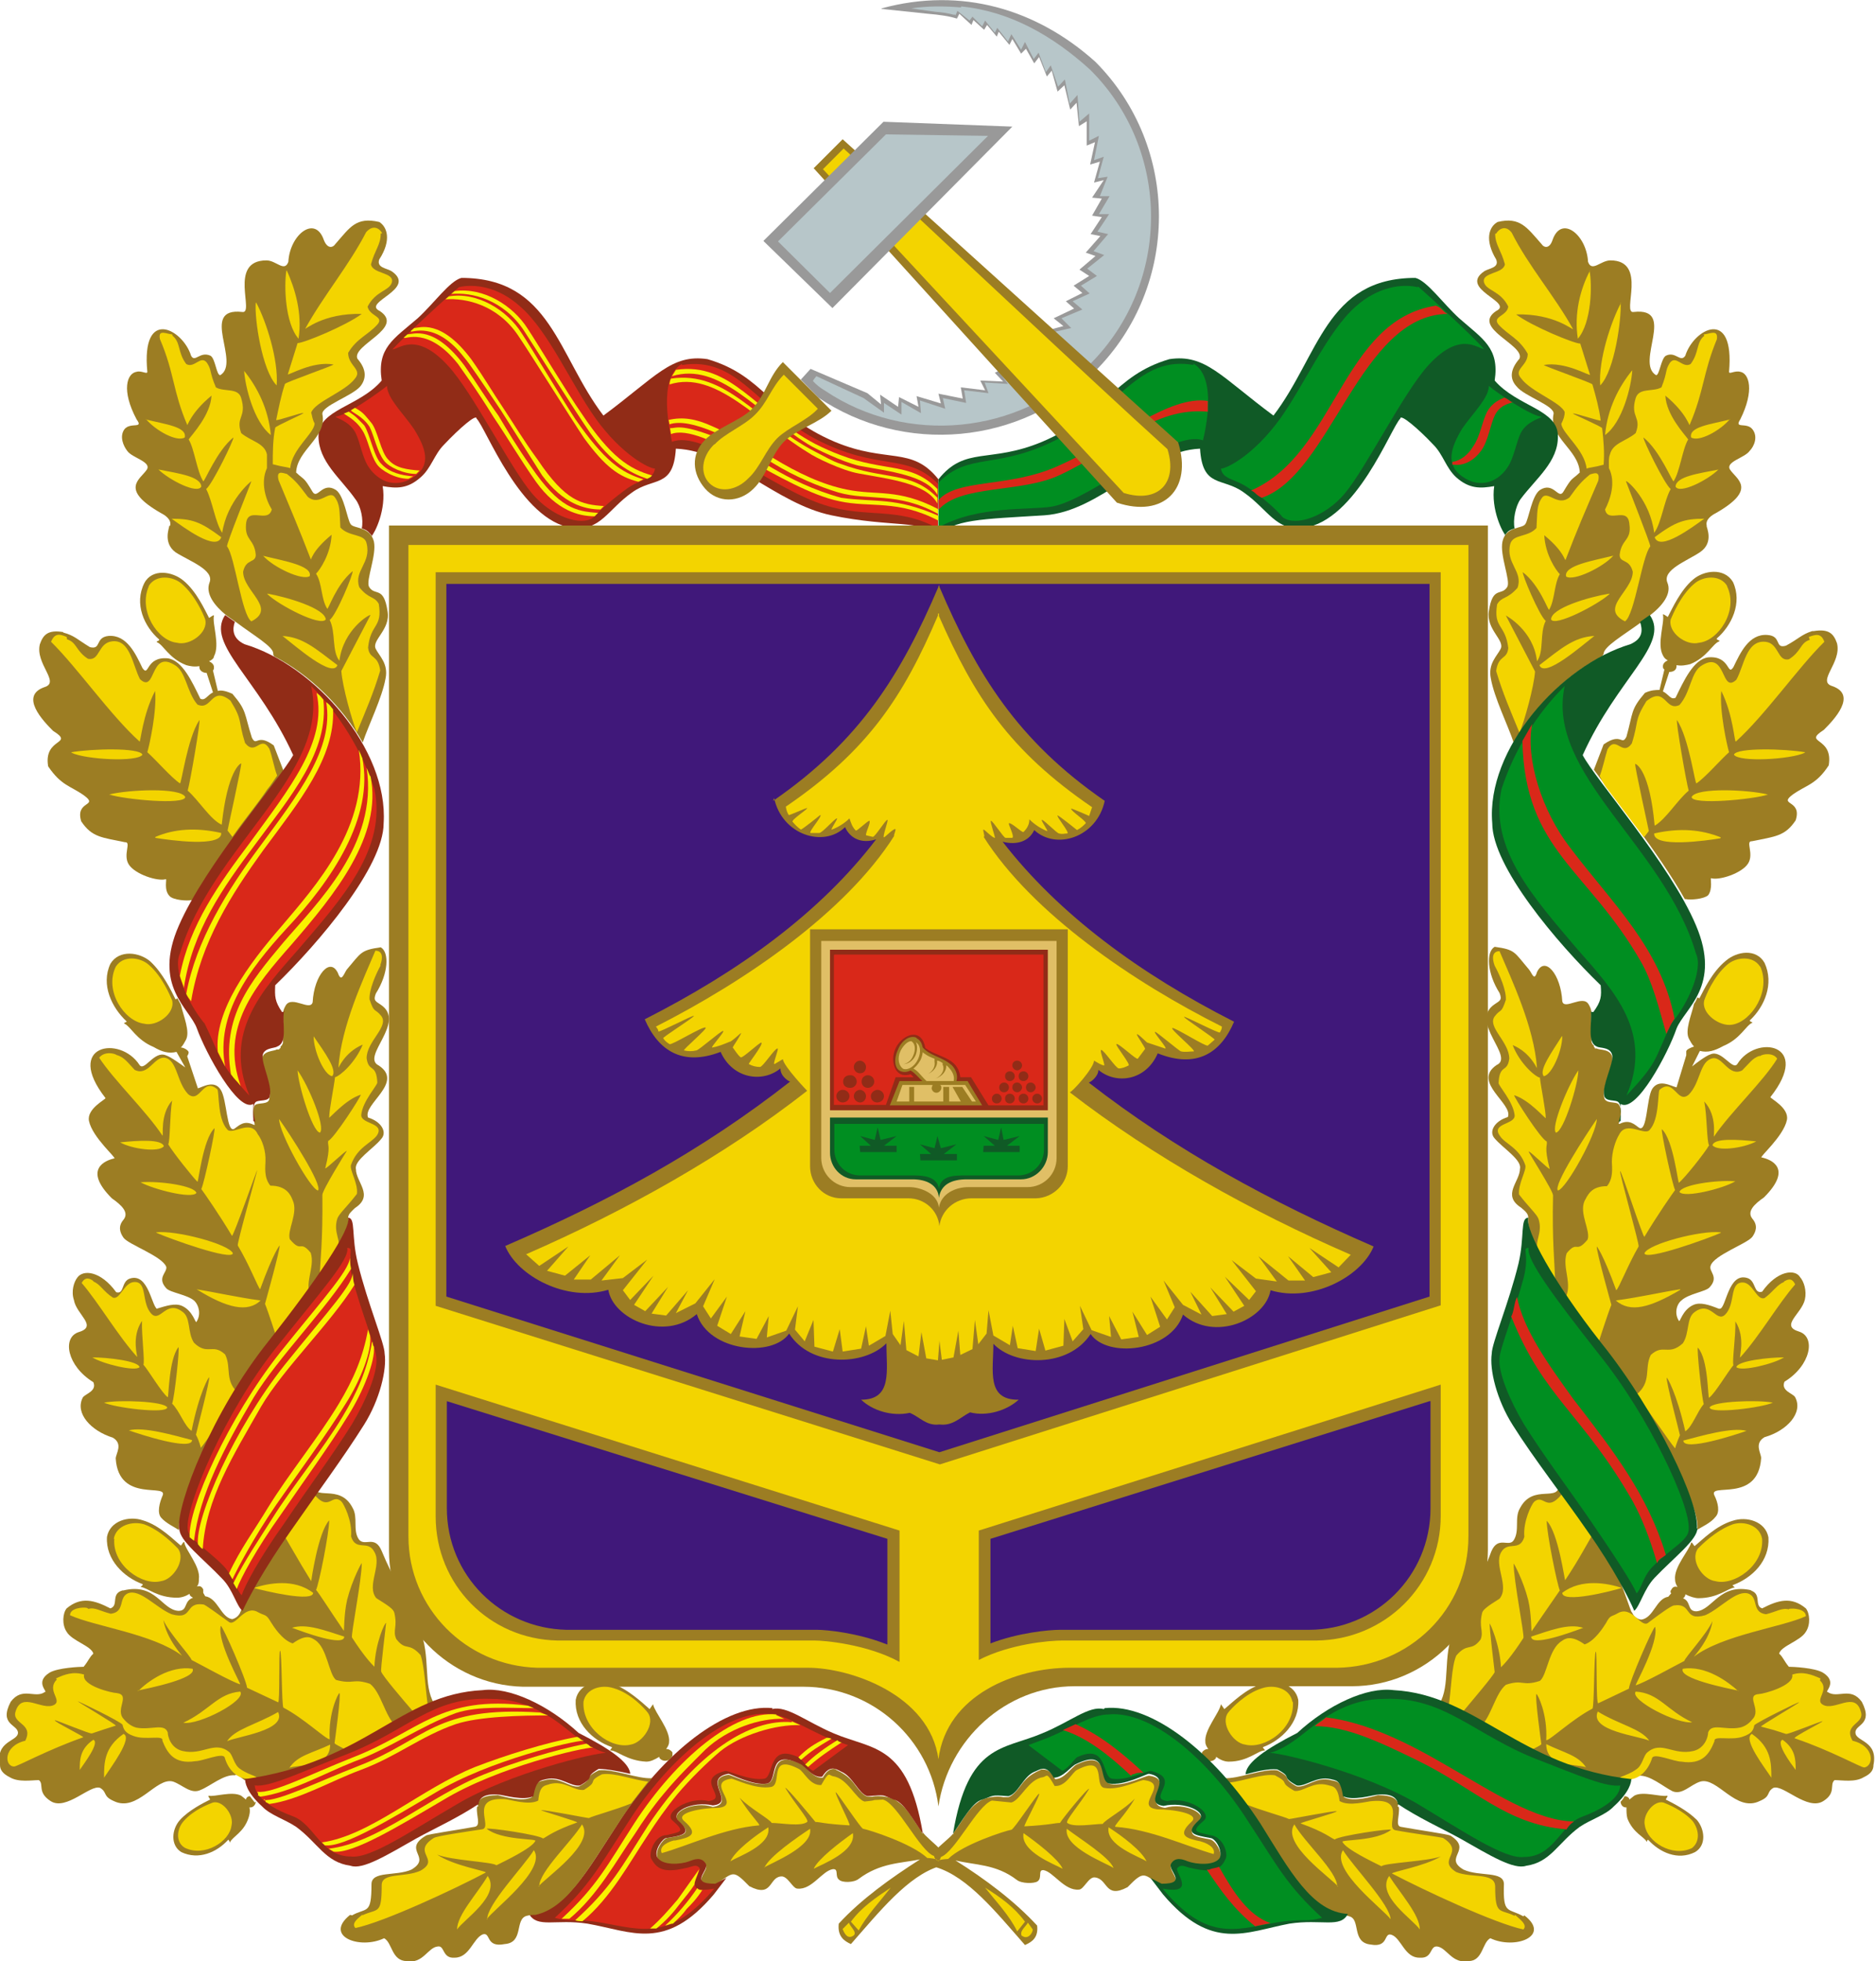 <svg xmlns="http://www.w3.org/2000/svg" width="385.8" height="403.1" viewBox="0 0 385.822 403.069"><g fill-rule="evenodd" clip-rule="evenodd"><path fill="#9C7D23" d="M333.3 370.3c0 .7.5 1.2 1 1.2h.2c0 .8 0 1.6.2 2.3 1.2 3 3.4 3.7 4 4.8 0 .3 0-.6.3-.4 2.3 2.5 6 4.3 9.6 2.5 2.4-1.4 2-4.7.4-6.6-2-2-5-3.5-6.4-4.2 0-.2.5-.7.3-.8-1.4.3-5-1-6.8 0l-1 .8c0-.4-.5-.7-1-.7-.2.5-.6 1-1 1.3m27.2-43.6c-6.7-1.6-8 4-11.4 4.3-2 0-1-2-2.8-2.7.2 0 .4-.3.5-.6v-.2c1 .5 2 .8 2.7.8 4 0 6-2 7.4-2.2.3 0-.6-.4-.3-.5 4-1.5 7.6-5 7.3-9.8-.6-3.3-4.5-4.4-7.4-3.4-3.4 1-6.3 4-7.8 5.2-.2-.2-.6-1-.7-.7-.4 1.6-3.6 5-3.3 7.6 0 .5.2 1 .5 1.5-.6-.2-1 0-1.3.6-.2.2-.2.5 0 .7l-.6.7c-2.5.4-3 4.3-5.5 4.7-.5 0-1.6-.4-2-1.6v.2c-1-2.3-3-10-8.4-17.5-2-3-4.3-6-6.6-9 .2 4-5.3-.2-8 5-1.2 2 0 4.6-1.3 6.6-1 1.5-3.2-1-4.6 2.3-2 5.6-5.4 11-7.7 16-2.4 5.8-.6 11.4-3 15.4 10 5 17.2 15.6 39 15.7 1-.7 1.5-1.2 2-1 2.3-.2 5 2.2 7 3.2 2 .8 3.7-1.4 5.7-2 3.5-1 7.3 6.4 12.2 4 2.4-1 1.3-1.8 2.8-2.7 2-.8 7 4.8 10.3 2.7 2.7-1.7 1.2-3.4 2.3-4.3 1.6 0 4.2.5 6-.6 1.5-.7 2-1.5 2-2.5 1-5-3.6-4.8-3.7-6.6-.2-1.8 3.8-1.6 1.3-6.4-2.3-3.2-5-.6-7-2-.8 0 2.2-2-1-4-1.7-1-6.2-1.2-7-1.2-1-1.2-1.2-2-2-2.7.4-1.6 4.4-2.6 5.5-4.5 1-1.5.8-3.8 0-4.8-3-2.5-5.7-1.7-9 0-1.7-.6 0-3-2.4-3.7zm-47 67c-3.2-1.8-4.2-.3-4-6.6 0-2.8-5-1.5-8.3-3-4.3-2.5 2-4-2.7-7-.6-.3-7-1.2-10.2-1.8-1.2-.2-.2-2.4-.4-4l-.3-.3.2-.2c-.2-1.2-1.2-2-4.2-2-1 .2-5 1.5-7 .4-.5-3.6-1.7-3.2-2.7-3.5-3-.8-5 1.6-7 1.3-3.5-2-.5-1.5-4-3.3-3-.4-8 1.8-11 1.6 2.5 3 5 6.2 7.3 9.7 5.7 9 10 17 16.7 18.4.4 0 1 0 1.8.3 2.4.6.4 5.4 4.4 5.8 3.8.7 2.6-2.6 4.3-2 2 .7 2.7 4.8 5.8 4.7 2.7.2 2-2.5 3.6-2.3 2 .3 3 3.6 6.4 3 3 0 2.8-3.8 4.5-4.7 5 2.4 12.6-.4 7-4.7zm-65.2-32c.8.3 1.7 0 2-.6v-.2c.8.6 1.7 1 2.6 1 4 0 6-2.3 7.4-2.3.3 0-.6-.6-.3-.7 3.7-1.4 7.5-5 7.2-9.7-.6-3.2-4.5-4.3-7.4-3.3-3.4 1-6.3 4-7.8 5.2l-.7-1c-.3 1.8-3.5 5.3-3.2 7.8 0 .5.3 1 .6 1.4-.6 0-1 .3-1.3.7v.7c.2.4.5.7 1 1zM353.5 269c-2-.8-3.8-1.4-5.2-.8-2.3 1-2.8 3.7-3 3.3-1-1.5-.5-3.4.5-4.2 1.5-1.4 5-1.8 5.8-2.7 2-2.2-.2-3.2.2-4.4.6-2.2 7.6-4.6 8.6-6 .7-1 1.2-2.3 0-3.7-1.2-1.5.4-3 2.4-4.4 6-6 1.4-7.8-.5-8.2-.6 0 4.5-4.3 5.2-7.7.5-2.5-3.4-4.4-3.4-4.7 8.7-11-3-13-6.8-6.8-1 1.4-3.2-3-5.5-2-1 .3-3.2 2-3.8 2.5l1.6-3.2c1.6.4 3 0 4.8-1 3.6-1.5 4.6-4.2 6-4.8.3 0-.8-.3-.5-.5 3-2.8 5-7.5 3-11.8-1.7-3-5.7-2.4-8-.4-2.8 2.3-4.5 6-5.4 7.7l-.4-.2c-.2.4-.4 1-.7 1.3-.5 2.3-2 5.6-1 7.3.3.5.5 1 1 1.5-.6.2-1.6.6-1.6 1v.8l-2 6.6c-1.2-.3-3.6-1.8-5 .3-1.2 2-1 9-2.7 8-1-.7-2-1.8-4-.8h-.2c.4-1.3.8-3 0-4-.5-.7-2.8 0-3-1.5-.4-2 1.8-6.2 1.7-8-.2-2-2.6-1.6-3.2-2h-.4v-.2s-.2 0-.2-.2v-.2c-.3-.2-.4-.5-.5-.8v-1.2c-.2-1.5 0-3.2 0-4.7 0-.7-.3-1.3-.6-1.8-1.2-2-5 1.3-5.4-.6-.3-5.6-3.6-9.4-5.2-6-.6 2-1 .2-1.7-.6-3-3.5-2.7-4-7-4.6-1.8 1-1.6 5.4 1 9.5.6 1.5 0 1.6-1 2.3-5.4 3.6 4.2 10.8.4 12.5-5.2 3.5 3.5 8 2.3 10.7-2.7.8-4 3-2.7 4.4 1.7 2 5.6 4.4 5.2 6.2 0 2.7-3.8 5.4.2 8 .7.6 1.5 1.2 1.5 2-.5 2.6 3.7 14 13.8 26.8 11.6 14.5 21.5 32 21 37.2v.2c.8-.5 2.8-1.4 3.7-2.6 1-1 .5-3-.2-4.4-1.4-2.8 9 1.7 9.6-7.7 0-1-1.5-3 .7-4.3 4.6-1.3 8-5 6.3-8.2-.4-.8-3-1.3-2.2-3.2 5.4-3.3 6.5-9.2 3-10.3-4-1.2.5-3.6 1.2-6.6.4-1.8-.2-3.7-1-4.6-1-1.7-4.7-1.4-7.8 3-1.8.5-1.2-2.2-3-2.8-4-1.3-4.4 6.3-5.7 6.3zm19.2-139.3c-2.2.7-2.8 1.6-5.4 3-2.4.7-.8-2-3.8-2.2-3.8-.3-5.6 3.7-7 6.6-1.3 2-.6-2.4-5.2-2-3 .4-5 4.8-6.7 8.3-1 .5-1.4-.7-2.6-1.3l1.3-4c1 0 1.5-.5 1.5-1.2v-.2c1 .2 2 0 2.8-.2 3.5-1.4 4.6-4.2 6-4.7.3-.2-.8-.3-.5-.6 3-2.6 5.3-7.3 3.3-11.6-1.8-3-6-2.4-8.2-.5-2.6 2.2-4.3 6-5.2 7.7-.3-.2-1-.7-1-.5.4 1.7-1.3 6 0 8.4.2.4.5.8 1 1-.6.3-1 .7-1 1.2 0 .3 0 .5.3.7l-1 4.2c-.7 0-1.7 0-3 .6-3 3.5-2.4 4-3.8 9-1 2-1-1-4.7 1.6l-2 5.2c4.3 6 13.3 17 18.7 26.6h.2c1 .2 3.7 0 4.6-.8 1-1.3.4-3.6.6-3.5 1.7.5 6.3-1 7.6-3 1.3-2-.6-4.7.8-4.6 4.8-1 6.8-1 9-4.3 1.4-4.3-3.7-3-.6-5.3 2.8-2 4.8-2 7.4-6 1-6-5.5-4.4-1-7.3 2-2 7-7.2 1.7-9-3.2-1 2-4.8 1-8.8-.7-2-1.7-3-4.8-2.5zM351 108c-.3-1.3 1.2-2.2 1.8-2.5 8.8-5 4.3-7 3-9-1-1.6 3-2.4 4-3.8 1-1 1.8-3 .6-4.5-1.2-1.5-3.8 0-2.5-2 3-6 1.8-9.5 0-9.8-1.2-.3-2.3.6-2.3 0 1.2-13.4-7.3-8.8-9-3.3-1 1.5-2-1-4 0-1 .6-1.3 4-2 4-4.4-2.6 4.3-14-4.6-13-2.6.5 3-10.6-4.8-10.6-2 0-3.8 2.5-4.6.3-.3-5.6-5.5-9.7-7.3-4.5-.6 1.8-1.7 1.7-2.3.8-3-3.4-4.4-5.6-9-4.5-1.8 1-2.7 3.7-.3 7.7.7 1.7-1.4 1.8-2.4 2.4-5.5 3.7 6.2 6.4 2.4 8.2-5.2 3.5 6 7 4.8 9.8-2 2.3-2 4.2-.6 5.7 1.5 2 8 4 7.6 5.7-1 4.8 5.2 7.3 5.4 12-1.8 1.7-1.5.8-3.4 4-1 1.6-2-2.2-4.8-.4-1.7 1.2-2.3 6-3 7-.6 1-4 .4-4.7 3.6-.6 2.8 1.7 8 1 9.3-1.2 2-3-.3-3.8 5-.6 3.8 3.4 6 2.4 7.8-.7 1.4-2.6 3-2 6 .7 4 3.5 9.6 4.7 13.2 4.3-7.4 11-14 18.2-17.7l.3-.5c0-1.5 4-3.8 7.7-6.5l1.8-1.4c2.6-2 4.6-4.5 3.6-6.8-1-2.6 4-4.4 6.7-6.2 3-2 1.3-5.2 1.4-5.4zM171.8 363.7c1.5.7 2.6 1.4 3.6 2.6 1 1.3 2 2.7 3 3h1c1.4-.3 4 0 5.2 1 2.3 1.6 3.3 4 5 6.2 0 .2 0 .3.2.4v-.3c.2.6 3 2.8 3.4 3.4 1 1.8-.6 2 0 3.6-6.5 2-12.3 9.3-18.2 16-1.3-.6-2.8-1.5-2.5-4.2 4.6-5 10.6-9.3 16.7-13.2-4 .8-8.2.7-12.6 4-1 .8-3.4.8-4 .2-1-.7 0-2.3-1.3-2.2-2.2.3-4.3 4.3-7.3 4-1 0-2-2.7-3.4-2.5-2.5.2-1.7 4.5-6.5 2-3.5-3.6-3.2-2.8-7-.3-5.7 0-1-2.8-2-4.2-1-1.4-2.4-.8-3.4-.4-1.6.6-5.6 1-6.5-1-.5-1.4 1-3.7 2-4 3-.5 5.5-.7 2.4-3.4-2-1.8 3-4.3 7-3 5-.7-2.3-5.8 3.2-6.6.6 0 5 2.4 8 1.8 2.5-.5 0-7.3 7-4 1 .5 2.4 3 4.4 2.8 1-1.8 2-2 2.8-1.7"/><path fill="#9C7D23" d="M214 363.8c-1.6.7-2.6 1.4-3.6 2.6-1 1.3-2 2.7-3 3h-1c-1.4-.3-4 0-5.2 1-2.3 1.6-3.3 4-5 6.2l-.2.5v-.2c-.3.6-3.2 2.8-3.5 3.4-.8 1.7.6 1.8 0 3.5 6.6 2 12.4 9.3 18.3 16 1.3-.6 2.8-1.4 2.5-4-4.6-5-10.6-9.5-16.8-13.4 4 1 8.3.7 12.6 4 1 .8 3.6.8 4.3.3 1-.7 0-2.4 1.2-2.3 2 .3 4.3 4.3 7.3 4 1 0 2-2.7 3.3-2.5 2.7.3 2 4.5 6.7 2 3.5-3.6 3.3-2.7 7-.2 5.7 0 1.2-3 2-4.3s2.5-.7 3.5-.3c1.6.6 5.6 1 6.5-1 .6-1.4-1-3.8-2-4-3-.6-5.4-.8-2.3-3.5 2-1.8-3-4.2-7-3-5-.7 2.3-5.8-3.2-6.6-.6-.2-5 2.3-8 1.7-2.5-.4 0-7.3-7-4-1 .5-2.5 3-4.4 3-1-2-2-2-2.8-2"/><path fill="#ACD4F2" d="M89.6 117.6h206.7v194c0 14.2-11.5 25.5-25.6 25.6h-52.2c-4.6 0-24 2-25.6 14.7-1.7-12.8-22-14.8-25.5-14.8H114.6c-14-.3-25-11.5-25-25.5v-194z"/><path fill="#F3D400" d="M307.5 48c0 2.3 1.2 3.3 2 6.3-.3 2-4.8 1.6-4.3 3.7.5 1.8 3.4 1.7 5 5-.3 2-3.4 2-2 3.7 2 2.2 4.2 2.8 6 6 0 2.5-3 3.2-1.4 5 2 2.8 8.3 5 9 7 0 .7-.2 1.4-.7 2.4.2 2 4.8 5.3 5.2 9.2.8-.3 1.3-.2 3.5-.8.2-2.4 0-5-.3-7.5 0-.3-5.8-2.8-6-3 0-.3 5.8 1.7 5.7 1.4-.3-2.4-1-5-1.7-7.4 0-.3-9.8-3.7-10-4 4.4-.8 9.6 2.4 9.5 2l-2-6.4c-1.3 0-10-3.6-13.2-6 8-.2 11.8 3.4 11.7 3-3.7-6.7-9.2-13-12.6-19.8-1.3-1.7-2.7-.7-3.2.2m42.8 21c-1.7 1.4-1 3.4-2.8 5.8-1.7 1-3-2-4.3-.2-1 1.6-.4 1.7-1.7 5-1.8 1-4.6 0-5.3 2.2-1.2 4 1.3 3.8 0 7.2-2 1.7-4.7 2-5.3 4.4-.3.8-.2 1.7-.2 2.8 1.5 3 .2 6.6-.8 8.5.6 3 4.7-.8 5 3 .5 3.4-1.6 3-2 6.3 0 1.8 2 .7 2.7 3.5 0 4-7 7.5-1.6 10.2 2-1.3 3.5-13.4 5.2-15.4.2-.2-5-13.3-5-13.4.2-.3 5 4 5.8 10.6 1.5-2 2-6.5 3.4-9-1.3-1-5.8-10.3-5.6-10.6 3.4 2.7 6 9.3 6.2 9 1.3-2 1.8-6.6 3-8.6-.7-1-4.5-5-4.7-9 4.4 3.6 5 6.5 5 6 3-7 2.7-10.6 5.6-17.6.3-2.2-1.6-1-2.7-1zm-23.5 28.5c-1.7 1.4-2.5 2.3-4.2 4.7-2.4 2-4.4-1.4-5.6 0-1.2 1.6-1 3-1.2 6.3-1.8 2-4.8 1.2-5.4 3.3-1 4 2.7 5.6 1.5 9-2.2 2.5-3.2 1.7-4.2 3.4-.8 5 1.7 4 2.3 9-.3 2.5-2 1.3-2.5 4.7 1.4 4.7 3 8.3 4.8 12.7 1-2.3 3-9.5 3.2-12.6l-6-11.5s5.7 3 6.4 9.4c1.5-2 .5-5.8 1.8-8.3-1.3-1-5-9.8-4.7-10 3.5 2.7 5.2 8 5.4 7.7 1.2-2 1-5.3 2.2-7.3-.8-.8-3-4-3.2-8 4.3 3.5 4.2 5.5 4.4 5 2.7-7 3.7-9.2 6.7-16.2.4-2-.7-1.6-1.7-1.3zm45.2 34c-2 .6-1.7 2.4-4.3 4-2.4.5-2-3.3-4.8-3.6-4-.4-4.4 5-6 7.8-3.2 3-2-6-7-3-2.4 1.3-2.3 5.5-4.7 8.2-3 1.4-2.8-4-6.8-.8-2.6 4.2-1.5 4-3 8.7-2 2.8-3.2-1.8-5 1.2-.5 1.6-1 4-1.6 5.5.5 1 1 2 1.7 2.8l7.4 9.8 1-1.3c0-.2-3-13.6-2.8-13.8.3 0 3 1.5 4 12.7 2.3-1.3 4.7-5.3 7-7.2-.5-1.7-2.7-14.4-2.4-14.5 2.5 3.8 3.7 13.3 4 13 1.8-1.2 4.8-4.7 6.7-6.4-.4-1.3-2-8.5-1.6-12.6 2.5 5 2.7 10.7 3 10.4 6-5.4 12.8-15.2 18.2-20.5-.7-2-2-1.4-3.2-1zm-5.3 132c-1.5.6-2.2 2-4 3.3-1.6.6-2.4-3.2-4.5-3.2-2.8 0-1.4 4.4-3.6 6.6-1.8 1.8-3-3-6.3-.5-1.7 1.2-1 4.3-2.4 6.4-3 2.7-4 0-6.6 2.4-1.4 2.8.3 5.5-3 8.2 3 3.8 6.8 9.6 8 11 0 0 .4-1.4 1-2.7 0-.2-3-11.5-2.7-11.8 0-.2 2 3 3.8 11 1.5-1 2.4-4 3.8-5.6-.4-1.2-1.5-11.6-1.2-11.6 2.2 2.5 2 10.4 2.3 10.3 1.3-1 3.8-5.3 5-6.7-.3-.8.5-6 .4-9 2.2 3.4.7 7.6 1 7.4 4-4.4 7.8-11 11.3-15-.7-1.5-1.6-1-2.3-.6zm-5-46.5c-1.5.5-2 1.4-3.6 3-2.7 1.4-4-2.8-6-2.5-2.8.5-2.5 5-5 7.5-2.4 2-3-3.6-6-1-.4.6 0 6-2 8.2-1 1.4-4.8-2-6.3 1-.8 1.3-1.5 3.6-1.5 5.6 0 1 .4 3.3-1 5-3.4 0-4 2-4.6 3-1.2 2.6 1.3 6.2.6 8-2.5 3-2 0-4.3 2.8-1 3 1.4 6.5-.4 9.4 3.4 3.3 5.5 7.5 7 8.8 0 0 2-6.2 2.6-7.6 0 0-3.2-11.4-3-12 0 0 1.2 1.3 4 9 .6-.5 2.3-5 4.6-9 .2-.4-4-15.2-3.8-15.5.2-.3 4.8 14 5 13.5 2.7-4.5 5.7-8.8 6.3-9.6-.6-1.2-3-12.4-2.7-12.5 2.4 2.3 3.3 11.3 3.5 11 1.2-1 5.2-6 6.2-7.7-.5-.7-.4-6-1-9 2.8 3 1.8 7.4 2 7.2 3.4-5 10.2-11.4 13-16-.8-1.3-3-1-3.6-.5zm6 113.8c-1.4-.4-2.6.5-4.7 1-3-.4-1.5-3.3-3.5-4.2-2.5-1-5.8 3-9 4.4-4.6 1.3-2.5-2.6-6.5-2-.7.2-2.8 1.7-5.3 3.6-1.5 1-3.3-3.7-6.2-2-1.4.8-1.5.3-2.4 2-.5.8-2.3 3.7-4.4 4.4-2.8-2-4-1.2-4.7-.7-2.7 1.6-3 7-4.5 8.2-3.7 1.2-3.4-.4-7 .8-2.2 1.8-3 6.6-5.3 8.7 2.7 2 5.5 3.8 8.8 5.6l1.5-.7c1-.7 2-1 2.3-1.4 0 0-1.4-10-1-10.3.2 0 2.3 4 2 9.5.8 0 5.3-4.3 9.5-6.5.4-.2.3-11.6.7-11.7.3-.2 0 10.8.5 10.6l6.3-3c0-1.2 5-12.8 5.4-12.7.8 3.2-4.2 12-4 12 1.6-.4 8.4-4.2 10-5 .2-.8 4.6-5.5 5.8-8.2-.6 4-4 7.4-3.8 7.3 6-4.5 18-6 23-8.3 0-1.5-2.6-1.7-3.5-1.5zm-56.4 63c-3-1.5-4 0-4-6 0-3-4.8-1.7-8-3-4.2-2.6 2-4-2.7-7-.5-.2-6.7-1-9.8-1.6-2.4-.5 2.6-6.6-4.7-6-1 0-4.8 1.2-6.8 0-.4-3.3-1.6-3-2.5-3.3-3-.8-5 1.5-6.8 1.2-3.5-2-.6-1.4-4-3.2-2.5-.4-6.4 1.2-9.4 1.5l3.5 4.5c3.6 1.4 7.8 2.5 8.8 3 .4 0 9.5-1.8 9.8-1.6s-7.8 2.4-7.4 2.5c5 1.8 6.2 3 7 3.3 1-.8 11.4-2.3 11.6-2-3 2.4-10.4 2-10 2.5.7 1.5 6.4 4.2 8 5 .8-.7 9.4-1 12.2-2-3.3 2-10.3 3.2-10 3.5 6.5 3.4 21 10.2 27 11.5 1-1-1-2.3-1.7-3zM247 378.5c-3-.6-5-1.2-2-4 2-1.7-3.7-2.6-7-2.6-5-.6 2.8-5.3-2.7-6-.6-.2-5 2.2-8.2 1.6-2.3-.5.8-7-5.6-3.7-1 .5-2.3 3.5-4.6 3.3-1.7-3-1.5-2-2.4-1.8-3 .4-4.6 4.7-6.5 5.2l-4-.4c-3 1-7.6 10.6-10.5 11.6-.3 1.5-2 .6 1.5.4 3-3 11.8-5.8 13-6 .5 0 5.3-7.4 5.7-7.4s-3.3 6.7-3 6.7c5.4-.3 6.2-.7 7.3-.7.6-1 5.7-7.3 6-7-2 3.3-5 6.6-4.5 7 1.3 1 5.5.2 7.3.2.4-.8 4.5-3 6.6-5.2-2 3.4-4.5 5.7-4 5.8 7.2.5 14.6 4 20.2 5.6.5-1.5-1.8-2.4-2.7-2.6zm75-72.4c-4 5.6-4.3.7-6.5 2.6-.5.5-2.3 4-2 7.2-1 3.2-3.4.7-4.8 3.2-1.5 2.7 1.8 7-.3 9.5-2.4 1.5-3.5 2.3-3.6 3-.7 3 .4 3.6-.3 5.4-2 2.6-2.6.5-5 3.3-1 2.3-1 7-1.6 10.5l2.5 1.6c2.5-3 6.6-7.8 7-8.7 0-.2-1.2-9.6-1-10 0 0 2 4 2.3 9 .6-.6 2-2 4.6-6 .3-.4-2-11.8-2-15.3 0-.2 2 3.5 3 7.5.7 3 .6 6.5.7 6.4l5.8-8.4c-.5-1-2.7-11.7-2.7-14.3 2.4 2.4 3.7 12.4 3.8 12.2 3-4.5 4.6-7.7 6.3-10.5 0-.3-.2-.5-.4-.8L322 306zm-14.6-107.6c1 1.8 2.4 5 2.3 7-1 3-1 1.7-2.3 3.4-1.6 2.2 3 5.2 3 8.7-.4 3-2 1-2.2 5 0 .6 3 3.8 3.3 6.6.2 2-5 1.6-3 4.3 1 1.6 4 2.4 5.2 6 .3 1-1.5 3.8-1.3 6 2 2.6 3.6 4 4 5 1 3-1 4.7 0 6.5 0 1 .2 1.8.5 2.6v.4c.7 1.2 1.7 2.4 3 4.7-.2-6-.7-9.4-.5-19 0-1-5-8.7-5-9 0-.4 4.4 4 4.3 3.5-1.2-4.7-.4-4.6-.6-5.6-1.2-.4-6.8-9.2-6.7-9.5 3.2 1 6.5 5 6.5 4.7 0-1.6-1-6.4-1.2-8.3-1-.2-4.2-3-5.6-6.7 3.8 1.6 5 5 5 4.7-.6-8.5-5.3-18.3-7.7-24-1.5 0-1.6 1.4-1 3zM327 55.6c-2 3.8-3.3 8.8-2.5 14 2.8-3.2 3-11 2.4-14zm28.8 30.6c-4 1-8.5 1.5-8 3.7 1.6 1 6-1.4 8-3.8zm15.4 68.4c-4-.7-14-1-14.6.5 1 1.6 11.7 1 14.6-.4zM366.8 279c-3 0-9.4.7-9.7 2 1 1 7.8-.7 9.8-2zm-10-36.2c-3.8-.3-11 .7-11.4 2.2 1 1.3 9-.7 11.5-2.2zm4.4-8.2c-4-.4-8.7-.7-9 .8 1 1.3 6.4.6 9-.8zm-40-21.6c-2 3.2-4.8 7-3.7 8.2 1.7-.3 3.8-5.3 3.8-8.2zm3.4 7c-2.2 3.2-5.7 11.8-4.6 12.8 1.6-.2 4.6-10 4.6-12.8zm3.8 10c-2.2 3.2-9 13.6-8 14.7 1.7-.3 8-11.7 8-14.7zm26.8-109.6c-1.5-2.4-5-2-6.8-.4-2.8 2.4-4.4 6.4-4.8 7.3-.6 2.7 3.2 5.5 5.8 4.8 4-.4 8.2-6.6 5.8-11.6zm6.8 78.3c-1.5-2.4-5-2-6.8-.4-2.8 2.4-4.4 6.4-4.7 7.3-.7 2.7 3.2 5.5 5.8 5 4-.7 8-7 5.7-12zm.4 117.6c-.5-2.8-3.7-3.7-6-3-3.6 1.3-6.6 4.4-7.2 5-1.7 2.4 1 6.4 3.6 6.7 3.8 1 10-3.2 9.6-8.7zM347.8 380c2-1.4 1.6-4 .3-5.7-2-2.2-5.2-3.5-6-3.8-2-.5-4.4 2.6-3.8 4.8.5 3.2 5.5 6.5 9.6 4.6zm-16-265.8c-4 1-10.3 2-9.7 4.3 1.6 1 7.7-2 9.7-4.3zm3.8-38c-2.6 3.2-5 7.7-5.5 13.2 3.6-2.6 5.4-10 5.6-13.3zm15 30.4c-4.2 0-6 .6-10.3 3.8 1 3 7.7-2 10.2-3.8zm3.3 65.5c-4-1.6-8.4-2-13.7-.8-.2 3 10.6 1.5 13.6 1zm5.3 122c-3-.8-9.2 1-13 2 0 2.3 10.8-1.2 13-2zm-33.6 40.5c-3-1-7 .6-10.7 1.8 0 2.2 8.5-1 10.7-1.8zm8-8.2c-3-1-8.4-2-12.3 1 0 2.2 10-.3 12.2-1zm30.7 39c0-3 0-6.2-4-9-2 1 2.7 7 4 9zm5-1.6c0-2 0-4.3-2.7-6.2-1.5.6 1.8 5 2.7 6.2zm-11.8-16.2c-2.2-2-6.7-5.3-11.4-4.6-1 2 9 4 11.4 4.5zM348 354c-5.3-2.5-6.8-6-11.6-6.3-1.3 1.7 8.6 6.8 11.7 6.3zm-8.8 3.8c-1.7-2.5-6.2-3.3-10.6-6-1.8 4 8.5 5 10.6 6zm-13 5.5c-1.6-2.5-4.5-3-8.2-4.8 0 4.8 6.2 4 8.3 4.8zM292 396.6c0-3-4-7.4-6.3-11-2.8 4 5 9 6.3 11zm-56.2-14c-1-2.2-5-5.2-7.8-7-.7 3.7 6.3 6 7.8 7zm50.2 12c0-3-7.6-10.8-9.8-14.3-2.7 4 8.5 12.3 9.8 14.2zm-57-10.7c-1-2.3-7-6-9.6-8-.7 3.8 8 7 9.5 8zm46 3.8c0-3-6.7-9-8.8-12.7-2.8 4 7.6 11 9 12.8zm-56.5-3.7c-1-2-5.3-5.3-8-7.2-.7 3.8 6.4 6.4 8 7.3zm127-119c-3.8.6-8.6 1.7-13.2 2.3 3 2.6 7 1.5 13.3-2.2zm-17.6-134.3c-4.2.2-7 2.7-11.3 6 1 2.8 8.7-4 11.3-6zm5.5-68.5c-2 3.7-4.7 11.7-4.3 17 3-3 4.4-13.8 4.2-17zm20 34.3c-4 .8-8.7 1.4-8.8 3.5.8 1.6 6.6-1.3 8.8-3.5zm10.2 66.8c-4-1-14.7-1.5-15.7.5 0 1.7 12.8.5 15.7-.5zm1 125c-3-.6-12.4-.3-13 1 .2 1.4 11 0 13-1zm-10.7-35c-4-.5-15 2.4-15.7 4.3.2 1.6 13-3 15.7-4.2zM331 122c-4.3.7-12 3-12 5.3.7 1.6 9.6-3 12-5.2zm43.4 223c-1.8-.8-3.6-1.5-5.8-.8.5 2.3-6 4-6.8 4-3 .2.6 3.2-1.4 5.2 0 0-1 1.4-2.6 1.7-3 .6-5.8-1-6.5 1 0 .8-.6 3.2-3 3.8-4.2 1-6.6-2.2-9.5.3-.8.6-1 2.7-2.3 3.5-2 1.5-5 1.7-2.2 2 2.4.4 4.6-1.5 5.5-4.4.5-1 4.5.8 6 .8 4.4.7 5.8-1.7 6.8-4.2-.2-1.3 3.5 0 6-1 1.7-.6 2-1.3 2.2-2.3.6-.6 9-4.8 9.2-4.7.3 0-8.3 5-7.8 5l2.6.7 2.5.8c.3.2 7.3-2.7 7.5-2.6.4 0-6.2 3.3-5.7 3.5 7.4 2.5 13.6 6 14.3 6 2-.3 2.2-4.4-2.4-5.5-2-3.5 2.6-3.4 1.7-6-1.2-4.3-5.4 0-7.8-1.4-1.8-1 1.5-3-.6-5zm-163.6 50l-1.6 2c-1.6-3.3-4.4-6.2-6.6-9 3.2 2 6 4 8.2 7zm-.6 3c-.7-1 .8-2 1.2-2.8l1 1.4c0 .7-1 2.2-2.2 1.3zm55.6-48.2c-.5-2.8-3.8-3.6-6.2-2.8-3.4 1-6.4 4.2-7 5-1.7 2.2 1 6.3 3.5 6.6 4 1 10.2-3.2 9.8-8.8z"/><path fill="#105A26" d="M327.3 208h.4c1.6-2.2 1.7-3.2 1.5-5.5-9-8.7-22.3-24.4-22.3-33.3-1.3-15.2 14-32.5 28.4-36.8 2.7-1.2 2.5-3 2-4.6l2-1.4c4.2 6-6.7 13-13.8 28.8 2.6 5 18 22.4 23.3 35 5.3 12.5-2.3 17-4 21.2-1.7 5-8.3 17.5-11.5 15.5v3.5l-.4.2c.4-1.3.8-3 0-4-.5-.7-2.8 0-3-1.5-.4-2 1.8-6.2 1.7-8-.2-2-2.6-1.6-3.2-2-2-.8-1-4.5-1.2-7.3"/><path fill="#008E21" d="M343.8 210.3c3.5-4.2 6.5-11.2 5-14.3-6.4-22-31-37-27-55-5.7 5.6-10.4 13.2-13 21.2-2.6 12.3 6.8 22.5 15.7 33 7.3 8.3 15.6 17 10 30 6.7-7.2 5.5-7 9.3-15"/><path fill="#D92819" d="M344.4 209.4c-2.8-14.5-12.8-23.7-21.5-35.2-5.8-7.5-9.2-18.3-7.8-25.4l-2 3.5c.5 22.6 13.4 26.2 24.4 45.4 2.3 4 3.6 9.2 5.2 14.8.5-1 .8-1.8 1.6-3"/><path fill="#105A26" d="M349 314.2c.5-5.2-8-23.6-19.7-38.2-10-12.7-15.6-23.2-15-25.7-1.7 0-.7 3.8-2 9.4-2 8.2-5.5 16.4-5.5 18.5-.5 3.3 1 9.5 4.3 14.7 4.4 7 10.4 14.6 15.5 22 5.3 7.5 8.6 14 9.5 16.2 1.2-1 2-4.5 4.2-6.8 4-4.2 8.8-7.8 8.8-10.2"/><path fill="#008E21" d="M347.3 314.3c.4-4.7-8-23-18.5-36-9.2-11.7-15-19.5-14.4-21.8-1.5 0 .2 1-1 6-2 7.5-5 14.8-5 16.7-.3 3 2.2 8.8 5 13.5 4 6.4 9.2 13.3 13.8 20 4.8 7 8.5 12.7 9.4 14.8 1-1 1.3-3.4 3.2-5.4 3.6-3.7 7.5-5.5 7.5-7.7"/><path fill="#D92819" d="M342.6 319.6c-3.7-12.3-10.8-21.4-19-32-5.2-7.2-10.3-14.3-11.6-21-.6 1-.6 3-1.2 4 6.7 16.8 14.7 20 25 38 2 3.7 3.5 7.6 5 12.7.4-1 1-1 1.8-1.7"/><path fill="#105A26" d="M335.6 365.7c-23-2.5-32-17.4-49-18.3-5.5-.7-13.5 3-19.8 8.8-6.7 3.4-10.2 6-10.6 8.2v.3c2.3-.6 4.7-1.2 6.5-1 3.4 1.8.4 1.3 4 3.3 1.8.3 4-2 7-1.3 1 .3 2 0 2.5 3.5 2 1 6-.2 7-.3 3-.3 4 .6 4.3 1.8h-.2c4.5 3 9 5 13 7.2 6 3.4 11 6.5 13.6 5.6 5-.7 6.5-4.7 11-8 2.4-1.6 5.3-2.4 7-4.2 3.3-3 3.6-5 3.6-5.7"/><path fill="#008E21" d="M333.3 367c-3 .4-8.5-2-17-5.3-13-5-19.2-13-31.6-12.5-3.2 0-7 .7-11.3 3.3-4 2.2-7.5 6.5-12.2 7.8 2.2 0 19.6 4 30.7 10.7 9 5.4 17.6 11.2 21.5 10.7 6.2 0 7.5-6.5 11.8-8.2 7.6-2.8 8-5.7 8-6.4"/><path fill="#D92819" d="M322 376c-12.3-1-18.8-8.5-30.6-14.2-7.6-3.7-14.5-7-21-7 .8-.8 1.5-1 2.3-1.8 8.3 1 16.8 5.2 25 10 9.4 5.4 18.3 11.3 26 11.4-.7.5-1 .8-1.6 1.7"/><path fill="#912C17" d="M158.8 351.3c3-.8 7.2 2.7 12.7 5 8 3.4 15.2 2 18.3 20.6-2-2.8-4-6.6-6-7-2.5-1-1.5-1-5.4-.7-1.8-.5-3-4-5.3-5-.8-.3-2.3-1.8-4 1-2 .3-3.5-2.2-4.5-2.6-7-3.4-4.4 3.4-6.8 4-3 .5-7.5-2-8-2-5.6 1 1.7 6-3.2 6.5-4.2-1-9 1.4-7 3.2 3 2.7.6 3-2.5 3.5-.8 0-2.5 2.4-2 3.8 1 2 5 1.6 6.6 1 1-.4 2.5-1 3.4.4 1 1.4-3.7 4.2 2 4.2l2.3-1.2-2.6 3.4c-10 11.8-16.8 7.6-26 6-6.5-1-10.3 1-12-2 7.5-.4 12-9 18.3-18.6 9.3-14.6 22.2-24.7 31.8-23.7"/><path fill="#105A26" d="M227 351.3c-3-.8-7 2.7-12.7 5-8 3.4-15.2 2-18.3 20.6 2-2.8 4-6.5 6-7 2.5-.8 1.5-1 5.4-.7 2-.5 3-4 5.3-5 1-.3 2.4-1.8 4 1.2 2 0 3.6-2.4 4.6-2.8 7-3.4 4.4 3.4 6.8 4 3.2.5 7.6-2 8.2-2 5.5 1-1.8 6 3 6.6 4.3-1 9.3 1.3 7.2 3-3 2.8-.7 3 2.4 3.6 1 0 2.5 2.4 2 4-1 1.8-5 1.4-6.6.8-1-.4-2.5-1-3.4.4-1 1.4 3.7 4.2-2 4.2l-2.3-1.2 2.6 3.4c10 11.8 17 7.7 26 6 6.6-1 10.5 1 12-2-7.4-.4-12-9-18-18.6-9.5-14.6-22.4-24.7-32-23.7"/><path fill="#008E21" d="M228 352.4c-3.4 0-7.5 2.7-12.5 4.8l-4 1.5 7 5.3c1.4-.7 2.4-2.4 3-2.8 6.4-3 5 4 7.2 4.4 3 .5 7.3-1.7 8-1.6 6.7 1.7-1 5.7 3.4 6.2 4-1 9.4 2.3 7.5 4-2.8 2.4-1.6 2.3 1.2 3 2.6.2 3.8 3.5 3.3 4.8-.8 1.8-2 3.2-7 2-1.4-.2-2-1-3 0-.4 1 4 5.5-3 4.2 9 10.8 14.8 8.5 23.2 7 6-1 6 0 9.6-1-7.3-6.7-9.2-10.7-15-19.5-8.4-13.3-20.3-23.2-29-22.3"/><path fill="#D92819" d="M232.6 365c-4.6-4.3-9-7.8-14-9.4l2.6-1.2c5 2.2 9.5 5.8 14 10h-.8c-.2 0-.7 0-1 .2l-.7.2v.2m25.5 31c-4.5-3.6-7.2-7.5-10-11.7h.5c.5-.3 1.4-.3 2-.6 3 5.3 6 10 10.6 11.6l-3 .6z"/><path fill="#912C17" d="M76.4 110c-.6-.6-.7-1-2-1.4.4-1.8-.2-4.6-1.3-6-3-4.3-7.6-7.7-7.6-13 0-5.5 8.4-6 13-11.4-1-6.7 2.4-8.5 7.4-12.8 3.3-3 6.6-7.7 9-8.3 18.4 0 19.8 16 29.2 28.3 10.8-8 14-12.7 21.4-11.6 11.7 3.4 13 11.4 26.2 17 10.8 4.5 15.8.8 21.3 7.7 0 4.5-.4 6.8 0 11.8-3-3.6-9.5-1.8-22-4.4-11.5-2.4-20.8-13.2-32-13.7-.5 8.2-4.6 5.8-9 9-5 3.5-6.5 8-12.3 7.3C107 107 100 88 98 86c0-1-3.5 2-6.7 5.4-2 2-2.6 4.8-4.8 6.7-2.7 2.4-5 2.3-7.8 1.8.8 4.8-1.6 9.6-2.3 10.3"/><path fill="#105A26" d="M309.5 110c.5-.6.6-1 2-1.4-.4-1.7.2-4.6 1.2-6 3.2-4.3 7.8-7.7 7.7-13 0-5.5-8.3-6-13-11.4 1-6.7-2.4-8.5-7.3-12.8-3.3-3-6.6-7.7-9-8.3-18.4 0-19.8 16-29.2 28.3-10.8-8-14-12.7-21.4-11.6-11.6 3.4-13 11.4-26.2 17-10.8 4.5-15.8.8-21.3 7.7 0 4.5.2 7 0 11.8 2.7-3.6 9-3.6 21.8-4.4 11.6-.8 20.8-13.2 32-13.7.5 8.2 4.6 5.8 9 9 5 3.5 6.6 8 12.3 7.3C279 107 286 88 288 86c0-1 3.6 2 6.8 5.4 2 2 2.6 4.8 4.7 6.7 2.7 2.4 5 2.3 7.8 1.8-.7 4.8 1.7 9.6 2.5 10.3"/><path fill="#008E21" d="M317 85.6c-2 0-9.3-5-10.8-6.3 0 2.5-3.3 5.6-5.5 8.8-2.4 4-3.4 7.4 0 9.8 3.6 2.6 7.3 1.2 9.3-1.8 1.4-2 1.8-5.2 2.8-7.2 1.3-2.4 4.2-3 4.2-3.2"/><path fill="#D92819" d="M311.2 82.7c-.4 0-1-.7-1.8-1-.6.3-2.4.8-3.6 3-1 2-1.4 5-2.8 7-1 1.7-2.6 3-4.3 3.2v.6h.2c2.3.3 4.4-1 5.8-3 1.4-2 1.8-5.3 2.8-7.3 1.3-2.4 3.6-2.3 3.6-2.6"/><path fill="#008E21" d="M291.5 59c-3-.7-8-.2-12.7 4-5.7 5-10.5 16-15.5 23-5.4 7.5-11 10.3-12.2 10.3.4 2.3 2.8 2 5.7 4 3 2 5.8 4.5 7 6 2.7 2 8.8-.2 12.7-4.8 4.4-5.2 12.2-21 17.4-26.6 6.5-7 10-3.2 11.3-3.2-2.7-3-11-10.6-13.5-12.8"/><path fill="#D92819" d="M259.5 102.3c14.2-4.8 20.2-37.6 38.2-37.8-1-.5-1.2-1.3-2.4-1.7-19.4 3-20.5 30.4-38 38 1 .4.8.8 2.2 1.5M140.3 75c11.4-1.8 15.3 8.8 27.4 15.2 13 6.8 18.7 2.7 25.2 9.2v9.2c-8.4-4.6-14.7-2-23.3-4.8-10.6-3.3-25-15.6-31.4-13-.4-2.2-3-13 2-16"/><path fill="#F9F200" d="M139 76c11.4-1.7 16.5 8.8 28.6 15.2 2 1 3.6 1.7 5.2 2.3 9.4 3.6 14.5 1.4 20 7v1.2c-2.3-4-9.7-4.8-16.2-6-3.4-.8-9-3.5-10.4-4.4-10.5-6.5-18.2-17-28-14l.8-1.3"/><path fill="#F9F200" d="M138 77.8c11.4-1.7 17.5 8.7 29.6 15 2 1 3.6 2 5.2 2.5 9.4 3.5 14.5 1.4 20 7v1.2c-2.3-4.2-9.7-5-16.2-6.2-3.4-.6-9-3.3-10.4-4.3-10.5-6.4-19-17-28.5-14 0 0 0-.7.3-1.2M137.8 88c1.5 0 2.2-1.2 11.8 2.8 5 2.2 11.8 8.3 23.4 11.5 7.3 1 11-.2 20 3.7v1c-8.4-4.4-14-2.6-20.4-4-11.6-2.4-28-16.3-34.6-13.8l-.2-1.2z"/><path fill="#F9F200" d="M137.5 86.3c3-.7 5.7-.2 9 1.3 3.2 1.4 8.7 4.3 12.3 6.4 5.4 3.3 10.4 5.6 15.3 6.6 6.3 1.3 10.5-.3 18.8 4v1c-8.3-4.6-14.3-2.6-20.5-4.4-4-1.2-9-3.3-13.4-6-8.4-5-17-9.5-21.3-8l-.2-1z"/><path fill="#008E21" d="M245.5 75C234.2 73 230.2 83.7 218 90c-13 6.8-18.6 2.7-25 9.2v9.2c8.2-4.6 18.8-3.5 23.4-4.3 8.2-1.5 24.6-16 31-13.6.5-2 3-13-2-15.8"/><path fill="#D92819" d="M248.5 82.4c-8-1.3-18.7 8-31 13.4-10 4.5-20.7 2.5-24.5 7v2c4.5-5.3 17-3.4 25-7.2 12-5.6 19-14 30.4-13v-2.2"/><path fill="#9C7D23" d="M80 108h226v210.6c0 15.4-12.7 28-28 28H221c-14.2 0-26 11-28 24.7-1.7-13.8-13.5-24.6-27.8-24.6h-57.7c-15.2-.4-27.5-13-27.5-28V108z"/><path fill="#40187A" d="M182.4 338c-6-2.4-12.5-3-14.3-3h-51.6c-13.6-.3-24.6-11.2-24.6-25v-22l90.6 28.3V338zm12.8 5.8c-1.2 1.6-2 3.4-2.3 5.6-.4-2.2-1.2-4-2.5-5.7l2.7 1.3 2-1.2zm99-55.8v22c0 14-11.3 25-25 25H218c-2.3 0-8.6.6-14.3 2.8v-21.5L294 288zM91.7 120H294v146.5l-100.8 32-101.4-32V120z"/><path fill="#F3D400" d="M296.3 268.3l-103 32.7-103.7-32.6V117.6h206.7v150.7zm-95 73v-26.7l95-30v27c0 14.2-11.5 25.5-25.6 25.6h-52.2c-2.7 0-10.8.7-17.2 4zM89.6 284.6l95.4 30v27c-6.6-3.6-15.3-4.4-17.5-4.4H114.6c-14-.3-25-11.5-25-25.5v-27zM84 112h218V315.8c0 15-12.2 26.8-27 27h-54.3-.7c-11 0-25.3 5.5-27 18.8-1.8-13.3-18.2-18.8-26.8-18.8h-55.7c-14.7-.4-26.5-12.3-26.5-27V112z"/><path fill="#9C7D23" d="M159 164.6c18-12.4 26.4-26.2 34-44v-.4.2c.2 0 .2-.2.2-.2v.4c7.6 17.8 16 31.6 34 44-1.6 7.5-10 10.2-14.5 6-1 2.2-3.4 3.2-6.5 2.4 11.6 15 28.3 27.2 47.6 37-2.7 6.4-7.7 9.7-15.7 6.5-2.4 5.6-8.5 6.5-12.2 3.4 0 1.4-1.7 2.6-2 2.6 18 14 37.4 24.5 58.6 33.7-2.5 6.2-12.7 11.6-21.2 9-1 6-11.5 10.7-18 5-2.6 7.7-15.6 9-19 4-4.6 7-15.7 6.6-20 2 0 5.5-1.5 11.6 5.2 11.5-2.4 2.2-6.5 3.5-10 2.6-2 1-3.5 2.8-6.2 2.5h-.2c-2.6.3-4-1.6-6-2.4-3.7.8-7.7-.5-10-2.7 6.5 0 5.2-6 5.2-11.6-4.5 4.6-15.6 5-20-2-3.5 5-16.5 3.7-19-4-6.7 5.7-17.2 1-18.2-5-8.5 2.6-18.7-2.8-21.2-9 21.3-9.2 40.5-19.6 58.6-33.8-.2 0-2-1-2-2.7-3.6 3-9.8 2.2-12.3-3.4-7.8 3-12.8-.2-15.6-6.7 19.3-9.8 36-21.8 47.6-37-3 1-5.4-.2-6.4-2.5-4.4 4.3-13 1.6-14.6-6"/><path fill="#F3D400" d="M161.6 165.8c17-11.6 24.2-22.7 31.3-39.3v-.8.4h.2v-.3.8c7.3 16.6 14.5 27.7 31.5 39.3l-.6 1.8s-3.6-1.6-3.7-1.5c-.2.4 3.2 2.6 3 3-.5.5-1 1-1.8 1.4 0 0-3.7-3-4-3-.3.2 2.6 3.6 2 3.7-.5 0-1 .2-1.7 0-.4 0-3-2.7-3.5-2.8-.4 0 1.5 2.5 1 2.3-1.2-.5-2.5-1.3-3.6-2.4 0 1-.4 1.8-1.2 2.6-.3.2-2.5-2-3-1.8-.2.2 1.2 2.7.7 3h-1.4c-.4 0-2.6-3.5-3-3.5-.3 0 1 3.6.8 3.5-.5 0-2-1.6-2.3-1.7-.3 0 .4 1.6 0 1.5 10 15.8 31 30 49 39 0 .5-.2.8-.4 1.2-.2.3-7.2-3.4-7.4-3.2 0 .3 6.5 4.5 6.3 4.7l-1.4 1.2c-.4.3-6.8-3.8-7.3-3.6-.5.2 5 4.7 4.4 4.8-.8 0-1.7.2-2.6 0-.3 0-5-4-5.3-4-.7-.2 2.8 3.6 2 3.4l-3.6-1.2c0 .2-2-2-2.2-1.7 0 .3 1.8 2.8 1.7 3l-1.5 2c-.3.3-4-3.3-4.4-3-.3.2 3 4.2 2.5 4.4-.6.3-1.3.6-2 .6-.6 0-3-3.7-3.6-3.8-.5 0 1 3.4.5 3.2-.7-.2-1.3-.6-2-1 0 1.5-4.6 6.6-5 6.5 17.2 13.3 37.7 24.7 57.8 33.4l-2.5 2.6-6-4 4.5 5-3.7 1-5.2-4.3 3.5 5H265l-6.2-5 3.8 5.2-4.3-.6-5-3.8 5 6.4-1.4 1.8-5-4.8 4 6-2.2 1.2-4.8-5 3.4 5.5-3 .4-4.5-5 2.3 4.7-3.8-2-4-5 2.3 5.5-1.6 2.5-3.4-4.7 2 6.2-2.7 1.7-3-4.8 1.3 5.2-3.6.5-2.5-4.8.4 4.3-4-1.4-2.4-5 .7 4.8-2.2 2.5-1.7-4.6-.2 5.5-3.7 1-1.3-4.5-.7 4.6-3.7-.6-1-4.6-.6 4-3.4-2-1-5.2-.4 4.8-1.7 2.2-.7-5-.5 6-2.5 1.2-.4-5-1 5.5-2.4.5-.5-4v.3l-.3 3.8-2.4-.4-1-5.4-.6 5-2.5-1.3-.5-6-.7 5-1.6-2.3-.5-4.8-1 5.2-3.4 2-.6-4-1 4.6-3.8.6-.6-4.6-1.4 4.6-3.8-1-.2-5.5-1.8 4.4-2-2.4.6-4.8-2.4 5-4 1.4.4-4.4-2.5 4.7-3.5-.5 1.2-5.2-3 4.7-2.8-1.7 2-6-3.3 4.5-1.6-2.5 2.4-5.6-4 5-4 2 2.5-4.7-4.5 5.2-3-.4 3.4-5.5-4.7 5-2.3-1.3 4-6-4.8 5-1.5-2 5-6.3-5 3.8-4.4.5 3.8-5.2-6 5h-3.5l3.4-5-5.2 4.2-3.7-1 4.4-5-6 4-2.7-2.4c20.2-8.8 40.7-20.2 57.8-33.6 0 0-4.8-5-5-6.5l-1.7 1c-.5.2 1-3.3.6-3.2-.6 0-3 3.8-3.6 3.8-.8 0-1.6-.2-2.3-.6-.2 0 3-4 2.6-4.4-.3-.2-4 3.4-4.3 3-.6-.5-1-1.2-1.6-2 0-.2 1.8-2.7 1.7-3 0 0-2.2 2-2.3 1.8-1.2.5-2.4 1-3.6 1.2-.6.2 2.8-3.5 2.2-3.4-.5 0-5 4-5.5 4-.8.2-1.7.2-2.5 0-.5 0 5-4.6 4.4-4.7-.6-.3-7 3.7-7.4 3.4-.5-.3-1-.7-1.3-1.2-.2-.2 6.5-4.4 6.3-4.6-.2-.2-7 3.4-7.3 3.2 0-.4-.3-.7-.5-1 18.3-9.3 39-23.4 49-39.2-.2 0 .5-1.4.2-1.4-.5 0-2 1.6-2.3 1.7-.4 0 1-3.6.7-3.6-.4 0-2.5 3.5-3 3.5l-1.3-.3c-.5 0 1-2.7.6-3-.4 0-2.6 2.2-2.8 2-.8-.8-1-1.7-1.3-2.5-1 1-2.3 1.8-3.6 2.3-.5.2 1.4-2.4 1-2.3-.4 0-3 3-3.6 3h-1.8c-.5-.2 2.5-3.5 2-3.7 0 0-3.7 3-4 3-.6-.4-1.2-1-1.7-1.6-.3-.4 3-2.5 3-2.8 0-.2-3.8 1.6-3.8 1.4-.3-.5-.5-1-.6-1.8"/><path fill="#9C7D23" d="M166.6 191h53v48.7c0 3.6-3 6.5-6.5 6.6h-13.3c-3.4 0-6.2 2.5-6.6 5.7-.3-3.2-3-5.7-6.4-5.7H173c-3.6 0-6.4-3-6.4-6.6V191z"/><path fill="#E0BF66" d="M169 193.4h48.3V238c0 3.4-2.7 6-6 6h-12-.2c-2.4 0-5.5 1.2-6 4.2-.3-3-4-4.2-6-4.2h-12.2c-3.3 0-6-2.7-6-6v-44.6z"/><path fill="#105A26" d="M215.5 229.8v7c0 3-2.5 5.6-5.5 5.6h-11.2c-3 0-5.3 1-5.7 3.8-.2-2.7-2.6-3.8-5.4-3.8H176c-3 0-5.3-2.5-5.3-5.5v-7.2h44.8z"/><path fill="#008E21" d="M214.7 231v5.3c0 3-2.4 5.3-5.3 5.3h-10.8c-2.4 0-5.2 0-5.5 2.8-.3-2.7-3.5-2.8-5.2-2.8h-11c-3 0-5.3-2.4-5.3-5.3V231h43.2z"/><path fill="#912C17" d="M170.7 195.2h44.8v33h-44.8z"/><path fill="#D92819" d="M171.6 196.2h43v31h-11.3l-3.6-5.8h-2.2c-.5-4.2-4.6-4-7.2-6-.7-4-4-3-5.6-.8-.6.8-1 2-1 3 0 2 1 4 3.6 3.2l.6.6h-3.7l-2 5.7h-10.7v-30.8z"/><path fill="#105A26" d="M176.8 235.5h2.3l-2.2-2 3 .8.6-2.6.6 2.6 3.3-.8-2.6 2h2.6v1.3h-7.5M202.3 235.5h2.3l-2.3-2 3 .8.6-2.6.5 2.6 3.3-.8-2.6 2h2.6v1.3h-7.5M189.2 237.2h2.3l-2.3-2 3 .8.6-2.5.7 2.5 3.2-.8-2.6 2h2.7v1.3h-7.5"/><path fill="#912C17" d="M206.5 222.5c.6 0 1 .5 1 1s-.4 1-1 1-1-.4-1-1 .5-1 1-1M205 224.8c.6 0 1 .5 1 1s-.4 1-1 1-1-.4-1-1 .5-1 1-1M176.8 224c.7 0 1.3.6 1.3 1.3 0 .7-.5 1.3-1.2 1.3s-1.3-.6-1.3-1.3c0-.7.6-1.3 1.3-1.3M209.2 222.5c.5 0 1 .5 1 1s-.5 1-1 1-1-.4-1-1 .4-1 1-1M207.7 224.8c.6 0 1 .5 1 1s-.4 1-1 1-1-.4-1-1 .4-1 1-1M176.8 218c.7 0 1.3.6 1.3 1.3 0 .8-.5 1.3-1.2 1.3s-1.3-.5-1.3-1.3c0-.7.6-1.3 1.3-1.3M209.2 218c.5 0 1 .4 1 1 0 .5-.5 1-1 1s-1-.5-1-1c0-.6.4-1 1-1M175 221c.6 0 1.2.6 1.2 1.3s-.6 1.3-1.3 1.3c-1 0-1.5-.5-1.5-1.3s.6-1.3 1.4-1.3M207.7 220.2c.6 0 1 .5 1 1s-.4 1-1 1-1-.4-1-1 .4-1 1-1M180.4 224c.8 0 1.4.6 1.4 1.3 0 .7-.6 1.3-1.4 1.3s-1.3-.6-1.3-1.3c0-.7.7-1.3 1.4-1.3M212 222.5c.5 0 1 .5 1 1s-.5 1-1 1c-.6 0-1-.4-1-1s.4-1 1-1M210.5 224.8c.6 0 1 .5 1 1s-.4 1-1 1-1-.4-1-1 .4-1 1-1M213.3 224.8c.6 0 1 .5 1 1s-.4 1-1 1c-.5 0-1-.4-1-1s.5-1 1-1M178.5 221c.7 0 1.3.6 1.3 1.3s-.6 1.3-1.3 1.3c-.7 0-1.3-.5-1.3-1.3s.6-1.3 1.3-1.3M210.5 220.2c.6 0 1 .5 1 1s-.4 1-1 1-1-.4-1-1 .4-1 1-1"/><path fill="#999" d="M181.3 1.7c16.5-4.5 32 .2 44 11 17.4 17.5 17.4 46 0 63.5-15.5 15.4-39.5 17.3-57 5.5l-3.6-3.7 2-2.2 11.7 5 2.8 2.3-.2-2 3.7 2.5.2-2 4 2-.4-2.2 5 1.5-.5-2 5 1-.4-2.3 5 .6-1-2 4.7.2-1.7-1.8 8-4L215 68l3.7-1-2-1.6 4.2-2-1.7-1.5 3.4-1.7-1.8-1.5 3.2-2-2-1.3 3.3-2.8-2-.7 3-3.4-2-.4 2.3-3.5-2-.3 2-3.5-2-.2L227 37l-2 .5 1.2-4.3-2 .6 1-4.6-1.7.7v-5l-1.6 1-.5-4.8-1.3 1.4-1.2-5-1.4 1.3-1.2-4.3-1 1.2-1.6-4-1 1.3L211 10l-1 1-1.8-3-.6 1.2-2.2-2.7-.4 1-2-2.4-.6 1-2.2-2-.4 1-2.5-2.3-.5 1c-1.5-.5-3.6-.8-6-1l-9.5-1z"/><path fill="#B7C6C9" d="M197.7 1.3c10 1 18.8 6 26.5 13 16.7 16.6 16.7 43.8 0 60.5-14.8 14.7-37.8 16.7-54.5 5.5-1-.6-1.8-1.2-2.5-2 0-.2.5-.7.7-1l9.7 4.5 4.2 3v-2l3.6 2.4v-2.6l4 2.3-.2-2.6 5.2 1.7-.5-2.2 4.8 1-.4-2.6 5 .6-.8-2.2 4.8.3-3-4 7.6-4 3.2-2.3 5.2-1.2-2-2 4.3-1.8-2-1.7 3.5-1.6-1.8-1.6 3.3-2-2-1.5 3.5-2.8-2.2-.8 3-3.5-2.2-.5 2.4-3.6H226l2.2-3.7h-2l1.6-4-2 .3 1.2-4.4-2 .7 1-5-2 1v-5.6L222 25l-.4-5.5-1.6 1.8-1-5-1.4 1.5-1.5-4.4-1 1.4-1.5-4-1 1.3-1.8-3.5-.8 1.6-2-3.2-.7 1.5-2.2-2.8-.5 1-2-2.5-.6 1.2-2-2-.6.8-2.5-2-.4 1v-.2h-.4c-1-.3-2.3-.5-3.7-.6l-5-.7c3.3-.5 6.7-.5 10.2-.2"/><path fill="#9C7D23" d="M167.3 34.6l6-6 69 62.3c3 9.6-3 15.6-12.6 12.4l-62.4-68.8z"/><path fill="#F3D400" d="M169.2 34.8l4.3-4.3c16.4 15 50.2 47 66.6 61.8 2.2 7-2 11.2-9 9l-61.8-66.5z"/><path fill="#999" d="M157 49.5L181.7 25l26.5 1-37 37.3"/><path fill="#B7C6C9" d="M160 49.6l22.2-22 21 .3-32.5 32.3"/><path fill="#9C7D23" d="M189.5 215c1.8 2.2 4 2 6.3 4 2.7 3-.5 6.4-3.2 5-3.4-1.2-4-3.8-6-4.2l3-4.7"/><path fill="#E0BF66" d="M189 215.6c1 1 2 1.6 3.2 2v.6c.2 1-.4 2-1.3 2.5 1-.4 2-1.5 1.8-2.7.5 0 1 .4 1.3.6h-.2l.2.6c.2 1-.5 2-1.6 2.5 1.4-.5 2.3-1.6 2.2-2.7.2 0 .4.3.6.5 2.4 2.6 0 5.2-2.4 4-3.4-1.2-3.4-3.8-6-4.2l2.3-3.7"/><path fill="#9C7D23" d="M185 222.2H199l3 5h-19"/><path fill="#E0BF66" d="M185.6 223h6.2l-.2.6c0 .5.4 1 1 1 .5 0 1-.5 1-1 0-.2 0-.5-.3-.6h5.2l2.2 3.4h-.8l-2-3h-2l1.7 3h-2.4v-3H194v3h-6v-3h-1v3h-2.6l1.2-3.4z"/><path fill="#9C7D23" d="M188.5 213.4c1.3.6 1.7 2.6.8 4.5-1 1.8-2.6 2.8-4 2.3s-1.5-2.6-.6-4.5c.8-2 2.6-3 3.8-2.4"/><path fill="#E0BF66" d="M188.3 214.2c1 .5 1.2 2 .5 3.5s-2 2.3-3 2c-1-.6-1.3-2.2-.6-3.7.5-1 1.4-2 2.2-2 .8.4 1 1.7.4 3-.4 1-1.2 1.6-2 1.7 1 0 2-.7 2.5-1.8.4-1 .4-2.2 0-2.8"/><path fill="#9C7D23" d="M52.6 370.3c0 .7-.6 1.2-1 1.2h-.3c.2.8 0 1.6-.2 2.2-1 3-3.3 3.8-3.8 5 0 .2-.2-.7-.4-.5-2.3 2.5-6 4.2-9.6 2.5-2.3-1.4-2-4.7-.3-6.6 1.8-2 4.8-3.5 6.2-4.2 0-.2-.5-.7-.3-.8 1.2.3 4.8-1 6.7 0l1 .8c0-.4.4-.7.8-.7l1 1.3m-27-43.6c6.7-1.6 7.8 4 11.3 4.2 2 0 1-2 3-2.7-.4-.2-.6-.4-.7-.6v-.2c-.8.5-1.7.8-2.6.8-4 0-6-2-7.4-2.2-.3 0 .6-.4.3-.6-3.8-1.4-7.6-5-7.3-9.7.6-3.3 4.5-4.4 7.4-3.4 3.4 1 6.3 4 7.8 5.2.2-.2.6-1 .7-.7.2 1.6 3.4 5 3 7.6 0 .5 0 1-.4 1.5.6-.2 1 0 1.3.6v.7l.4.7c2.6.4 3.2 4.3 5.5 4.7.3 0 1.4-.4 1.8-1.6 1-2 3-9.7 8.4-17.3 2-3 4.3-6 6.6-9-.2 4 5.3-.2 8 5 1.2 2 0 4.6 1.3 6.5 1.2 1.6 3.3-1 4.7 2.4 2.3 5.6 5.6 11 7.8 16 2.4 5.8.6 11.4 3 15.4-10 5-17.2 15.6-39 15.7-1-.7-1.5-1.3-2-1-2.3-.2-5 2.2-7 3-2 1-3.7-1-5.7-1.7-3.5-1-7.3 6.4-12.2 4-2.3-1-1.3-1.8-2.8-2.7-2-.8-7 4.8-10.2 2.7-2.8-1.8-1.3-3.5-2.4-4.3-1.5 0-4.2.5-6-.6-1.4-.7-2-1.5-2-2.5-1-5 3.6-4.8 3.7-6.6 0-1.8-4-1.6-1.5-6.4 2.4-3.2 5-.6 7-2 .8 0-2.2-2 1-4 1.7-1 6.2-1.2 7-1.2 1-1.2 1.2-2 2-2.7-.4-1.6-4.4-2.6-5.5-4.5-1-1.5-.8-3.8 0-4.8 3-2.5 5.7-1.7 9 0 1.8-.6 0-3 2.5-3.7zm47 66.8c3-1.7 4 0 4-6.4 0-2.8 5-1.6 8.2-3 4.4-2.6-2-4 3-7 .4-.3 6.8-1.2 10-1.8 1.4-.2.3-2.4.5-4 0-.2.2-.2.3-.3l-.2-.2c.2-1.2 1.2-2 4.2-2 1 .2 5 1.5 7 .4.6-3.6 1.8-3.2 2.7-3.5 3-.8 5 1.6 7 1.3 3.5-2 .5-1.5 4-3.3 3-.4 8 1.8 11 1.6-2.5 3-5 6.2-7.2 9.7-6 9-10.2 17-16.8 18.4-.5 0-1 0-1.8.2-2.5.7-.5 5.5-4.5 5.8-4 .8-2.8-2.5-4.5-2-2 .8-2.7 4.8-5.8 4.8-2.6.2-2-2.6-3.5-2.3-2 .2-3 3.6-6.3 3-3.2 0-3-3.8-4.7-4.7-5 2.4-12.5-.4-7-4.8zm65-31.7v-.2c-.7.3-1.5 0-1.8-.5v-.2c-1 .6-1.8 1-2.7 1-4-.2-6-2.3-7.3-2.3-.4 0 .5-.6.2-.7-4-1.4-7.7-5-7.4-9.7.6-3.3 4.5-4.3 7.4-3.4 3.4 1.2 6.3 4 7.8 5.3l.7-1c.4 1.8 3.6 5.3 3.3 7.8 0 .5-.3 1-.6 1.4.6 0 1 .3 1.3.7v.7c-.2.4-.5.7-1 1zm-105.2-93c2-.6 3.8-1.2 5.2-.6 2.3 1 2.8 3.7 3 3.3 1-1.5.5-3.4-.4-4.3-1.4-1.3-5-1.7-5.8-2.6-2-2.2.2-3.2 0-4.4-.8-2.2-7.8-4.6-8.8-6-.7-1-1.2-2.3 0-3.7 1.2-1.5-.4-3-2.4-4.4-6-6-1.3-7.8.5-8.2.6 0-4.5-4.3-5.2-7.7-.5-2.5 3.4-4.4 3.4-4.7-8.6-11 3-13 7-6.8 1 1.4 3-3 5.4-2 1 .3 3.3 2 4 2.5l-1.8-3.2c-1.6.4-3 0-4.7-1-3.6-1.5-4.7-4.2-6-4.8-.4-.2.7-.3.4-.5-3-2.8-5.3-7.5-3.3-11.8 1.8-3 6-2.4 8.2-.5 2.6 2.4 4.3 6 5.2 7.8l.4-.2.7 1.3c.5 2.3 2 5.6 1 7.3-.3.5-.5 1-1 1.5.6 0 1.6.6 1.6 1 0 .3-.2.6-.3.8l2.2 6.6c1-.3 3.4-1.8 4.7.3 1.3 2 1.2 9 2.8 8 1-.7 2-1.8 4-.8h.2c-.3-1.3-.6-3.2 0-4 .6-.7 3 0 3-1.5.5-2-1.6-6.2-1.5-8s2.5-1.6 3-2h.4s.2 0 .2-.2c.2 0 .2-.2.2-.2v-.2c.3-.2.4-.5.5-.8v-1.2c.2-1.5 0-3.2 0-4.7 0-.7.3-1.3.6-1.8 1.3-2 5 1.3 5.5-.6.3-5.6 3.6-9.4 5.2-6 .7 2 1.2.2 1.8-.7 3-3.5 2.8-4 7-4.6 1.8 1 1.6 5.4-1 9.5-.6 1.5 0 1.6 1 2.3 5.4 3.6-4.2 10.7-.4 12.5 5.3 3.5-3.4 8-2.2 10.7 2.7.8 4 3 2.7 4.4-1.6 2-5.6 4.4-5.2 6.2 0 2.7 3.8 5.4-.2 8-.6.6-1.4 1.2-1.4 2 .5 2.6-3.7 14-13.8 26.8-11.6 14.5-21.4 32-21 37.2v.2c-.7-.5-2.7-1.4-3.7-2.6-.8-1-.3-3 .3-4.4 1.4-2.8-9 1.6-9.6-7.7 0-1 1.6-3-.6-4.3-4.5-1.4-7.8-5-6.2-8.2.4-.8 3-1.3 2.2-3.2-5.4-3.3-6.5-9.2-3-10.3 4-1.2-.5-3.6-1-6.6-.6-1.8 0-3.7.7-4.6 1.2-1.7 4.8-1.4 8 3 1.7.5 1-2.2 2.8-2.8 4-1.3 4.5 6.3 5.8 6.3zM13 130c2.3.6 3 1.5 5.5 3 2.4.6 1-2 3.8-2.3 3.8-.3 5.6 3.7 7 6.6 1.4 2 .6-2.4 5.2-2 3 .4 5 4.8 6.7 8.3 1 .5 1.4-.7 2.6-1.3l-1.3-4c-.8 0-1.5-.5-1.5-1.2v-.2c-1 .2-2 0-2.7-.2-3.6-1.4-4.7-4.2-6-4.7-.4-.2.7-.3.4-.6-3-2.6-5.2-7.3-3-11.6 1.6-3 5.7-2.4 8-.5 2.7 2.2 4.4 6 5.3 7.7.3-.2 1-.7 1-.5-.4 1.7 1.3 6 0 8.4 0 .4-.5.8-1 1 .6.3 1 .7 1 1.2 0 .3 0 .5-.2.7l1 4.2c.7-.2 1.7 0 3 .6 3 3.5 2.4 4 4 9 1 2 1-1 4.5 1.6l2 5.2c-4.3 6-13.2 17-18.7 26.6h-.2c-1 .2-3.7 0-4.5-.8-1.3-1.3-.5-3.6-.8-3.5-1.7.5-6.3-1-7.6-3-1.3-2 .6-4.7-.8-4.6-4.8-1-6.8-1-9-4.3-1.3-4.3 3.7-3 .6-5.3-2.8-2-4.7-2-7.4-6-1-6 5.6-4.4 1-7.3-2-2-7-7.2-1.7-9 3.2-1-2-4.8-1-8.8.7-2 1.7-3 4.8-2.5zM35 108c.3-1.3-1.2-2.2-1.8-2.5-8.8-5-4.3-7-3-9 1-1.6-3-2.4-4-3.8-.8-1-1.7-3-.6-4.5 1.2-1.5 4 0 2.5-2-3.2-6-2-9.5 0-9.8 1-.3 2.2.6 2.2 0-1.3-13.4 7.3-8.8 9-3.3.8 1.5 1.8-1 4 0 1 .6 1.2 4 2 4 4.3-2.6-4.4-14 4.5-13 2.7.5-3-10.6 5-10.6 2 0 3.7 2.5 4.5.3.3-5.6 5.5-9.7 7.3-4.5.7 1.8 1.8 1.7 2.4.8 3-3.4 4.2-5.6 9-4.5 1.6 1 2.6 3.7 0 7.7-.6 1.7 1.5 1.8 2.5 2.4 5.5 3.7-6.2 6.4-2.4 8.2 5.3 3.5-5.8 7-4.6 9.8 2 2.3 1.8 4.2.6 5.7-1.7 2-8 4-7.8 5.7 1 4.8-5.2 7.3-5.4 12 1.8 1.7 1.5.8 3.4 4 1 1.6 2-2.2 4.8-.4 1.7 1.2 2.3 6 3 7 .6 1 4 .4 4.8 3.6.6 2.8-1.7 8-1 9.3 1.2 2 3-.3 3.8 5 .7 3.8-3.4 6-2.4 7.8.7 1.4 2.6 3 2 6-.7 4-3.5 9.6-4.7 13.2-4.2-7.4-11-14-18.2-17.7-.2-.2-.2-.4-.2-.6 0-1.4-4-3.7-7.6-6.4l-2-1.4c-2.5-2-4.4-4.5-3.5-6.8 1-2.6-4.2-4.4-7-6.2-2.7-2-1.2-5.2-1.3-5.4z"/><path fill="#F3D400" d="M78.3 48c0 2.3-1.2 3.3-2 6.3.3 2 4.8 1.6 4.3 3.7-.5 1.8-3.3 1.7-5 5 .4 2 3.5 2 2 3.7-2 2.2-4.2 2.8-6 5.8 0 2.7 3 3.4 1.4 5.3-2 2.7-8.3 4.8-9 7 .2.6.2 1.3.7 2.2 0 2-4.7 5.3-5 9.2-1-.3-1.4-.2-3.6-.8 0-2.4 0-5 .5-7.5 0-.3 5.7-2.8 5.8-3 0-.3-5.6 1.7-5.6 1.4.5-2.4 1-5 1.8-7.4 0-.3 9.8-3.7 10-4-4.3-.8-9.5 2.4-9.4 2l2-6.4c1.3 0 10-3.6 13.2-6-8-.2-11.8 3.4-11.6 3 3.7-6.7 9-13 12.5-19.8 1.5-1.7 2.8-.7 3.3.2M35.5 69c1.7 1.4 1 3.4 2.8 5.8 1.7 1 3-2 4.3-.2 1 1.6.4 1.7 1.8 5 1.7 1 4.6 0 5.2 2.2 1.2 4-1.2 3.8 0 7.2 2 1.7 4.8 2 5.3 4.4v2.8c-1.4 3-.2 6.6 1 8.5-.8 3-5-.8-5.3 3-.3 3.4 1.7 3 2 6.3 0 1.8-2 .7-2.6 3.5 0 4 7 7.5 1.7 10.2-2-1.3-3.4-13.4-5-15.4-.3-.2 5-13.3 5-13.4s-5 4-6 10.6c-1.4-2-2-6.5-3.3-9 1.3-1 5.8-10.3 5.6-10.6-3.4 2.7-6 9.3-6.2 9-1.3-2-1.8-6.6-3-8.6.7-1 4.5-5 4.7-9-4.4 3.6-5 6.5-5 6-3-7-2.6-10.6-5.6-17.6-.5-2.2 1.5-1 2.5-1zM59 97.4c1.8 1.4 2.5 2.3 4.3 4.7 2.4 2 4.3-1.4 5.5 0 1.2 1.6 1 3 1.2 6.3 1.8 2 5 1.2 5.4 3.3 1 4-2.7 5.6-1.5 9 2 2.5 3 1.7 4 3.4.8 5-1.7 4-2.2 9 .3 2.5 2 1.3 2.5 4.7-1.4 4.7-3 8.3-4.8 12.7-1-2.3-3-9.5-3.2-12.6l6-11.5c-.2-.2-5.6 3-6.4 9.4-1.6-2-.7-5.8-2-8.4 1.3-.8 5-9.7 4.7-10-3.4 2.8-5 8-5.2 7.7-1.3-2-1-5.2-2.3-7.2.8-.8 3-4 3.2-8-4.3 3.5-4.2 5.5-4.3 5-2.7-7-3.7-9.2-6.6-16.2-.5-2 .6-1.6 1.7-1.3zm-45.2 34c2 .6 1.8 2.4 4.3 4 2.5.5 2-3.3 5-3.6 3.7-.4 4.2 5 5.7 7.8 3.3 3 2-6 7-3 2.5 1.3 2.5 5.5 4.8 8.2 3 1.4 2.8-4 6.8-.8 2.6 4.2 1.5 4 3 8.7 2.2 2.8 3.2-1.8 5 1.2.6 1.6 1 4 1.6 5.5-.7 1-1.3 2-2 2.8-2 3-4.7 6.2-7.2 9.8l-1-1.3c0-.2 3-13.6 2.8-13.8-.2 0-2.8 1.5-4 12.6-2.3-1-4.7-5-7-7 .5-1.7 2.7-14.4 2.4-14.5-2.5 3.8-3.7 13.3-4 13-1.8-1.2-4.8-4.7-6.7-6.4.4-1.3 2-8.5 1.6-12.6-2.6 5-3 10.7-3.2 10.4-6-5.4-12.8-15.2-18.2-20.5.8-2 2-1.5 3.2-1zm5.4 132c1.5.6 2 2 4 3.3 1.5.6 2.3-3.2 4.5-3.2 2.7 0 1.3 4.4 3.5 6.6 1.8 1.7 3-3 6.3-.5 1.8 1.2 1 4.3 2.4 6.4 2.8 2.7 3.8 0 6.4 2.4 1.4 2.8-.3 5.5 3 8.2-3 3.8-6.8 9.6-8 11 0 0-.3-1.4-1-2.7 0-.2 3-11.5 2.7-11.8 0-.2-2 3-3.6 11-1.5-1-2.4-4-4-5.6.5-1.2 1.6-11.6 1.3-11.6-2 2.5-2 10.4-2.2 10.3-1.3-1-3.8-5.3-5-6.7.3-.8-.4-6-.3-9-2.3 3.4-.8 7.6-1 7.4-4-4.4-7.8-11-11.4-15.2.7-1.3 1.6-1 2.4-.4zm5-46.5c1.4.5 2 1.4 3.5 3 2.8 1.4 4-2.8 6.2-2.5 2.6.5 2.4 5 4.8 7.5 2.5 2 3-3.6 6-1 .4.6 0 6 2 8.2 1 1.4 4.8-2.2 6.3 1 1 1.3 1.7 3.6 1.6 5.6 0 1-.4 3.3 1 5 3.4 0 4.2 2 4.6 3 1.2 2.6-1.2 6.2-.6 8 2.5 3 2 0 4.3 2.8 1 3-1.6 6.5.2 9.3-3.4 3.3-5.5 7.5-7 8.8 0 0-2-6.2-2.6-7.6 0 0 3.2-11.4 3-12 0 0-1.2 1.3-4 9-.5-.5-2.2-5-4.6-9-.2-.4 4-15.2 4-15.5s-5 14-5.2 13.5c-2.7-4.5-5.7-8.8-6.3-9.6.6-1.2 3-12.4 2.7-12.5-2.4 2.3-3.3 11.3-3.5 11-1-1-5-6-6-7.7.4-.7.3-6 .8-9-2.6 3-1.7 7.4-2 7.2-3.3-5-10-11.4-13-16 1-1.3 3-1 3.7-.5zm-6 113.8c1.3-.4 2.5.5 4.6 1 3-.4 1.5-3.3 3.5-4.2 2.5-1 5.8 3 9 4.3 4.6 1.3 2.5-2.6 6.6-2 .5.2 2.6 1.7 5.2 3.6 1.4 1 3.2-3.7 6-2 1.5.8 1.6.3 2.6 2 .5.8 2.3 3.7 4.5 4.4 2.8-2 3.8-1.2 4.6-.7 2.5 1.6 2.8 7 4.3 8.2 3.7 1 3.4-.4 7 .8 2.3 1.8 3 6.5 5.3 8.7-2.7 2-5.5 3.8-8.8 5.6l-1.5-.7c-1-.7-2-1-2.3-1.4 0 0 1.4-10 1-10.3-.2 0-2.3 4-2 9.5-.8 0-5.3-4.3-9.5-6.5-.4-.2-.3-11.6-.7-11.7-.3-.2 0 10.7-.4 10.6l-6.4-3c0-1.3-5-12.8-5.4-12.7-.8 3.2 4.2 12 4 12-1.6-.4-8.4-4.2-10-5-.2-.8-4.6-5.5-5.8-8.2.7 4 4 7.4 3.8 7.3-6-4.5-18-6-23-8.3 0-1.5 2.7-1.7 3.5-1.5zm56.3 63c3.2-1.5 4 0 4-6.2 0-2.7 4.8-1.5 8-3 4.2-2.4-2-3.7 2.7-6.7.5-.4 6.7-1.3 10-1.8 2.2-.5-2.8-6.6 4.5-6.2 1 0 5 1.4 7 .3.3-3.4 1.5-3 2.4-3.4 3-.8 5 1.5 7 1.2 3.3-2 .4-1.5 3.7-3.2 2.6-.4 6.5 1.2 9.5 1.5l-3.5 4.5c-3.5 1.4-7.7 2.5-8.7 3-.4 0-9.4-1.8-9.8-1.6-.3 0 7.8 2.4 7.4 2.5-5 1.8-6 2.8-7 3.3-1-.8-11.4-2.3-11.6-2 3 2.4 10.4 2 10 2.5-.7 1.5-6.4 4.2-8 5-.8-.7-9.4-1-12.2-2.2 3.3 2.3 10.3 3.4 10 3.7-6.4 3.4-21 10.2-26.8 11.4-1-1 .8-2.2 1.5-2.8zm64.4-15.4c3-.6 5-1.2 1.8-4-2-1.7 3.7-2.7 7-2.7 5-.5-2.8-5.2 2.7-6 .6 0 5 2.3 8.2 1.7 2.4-.5-.7-7 5.7-3.7 1 .5 2.3 3.5 4.6 3.3 1.7-3 1.5-2 2.4-1.8 3 .4 4.7 4.7 6.5 5.2 3.8-.4 0-.2 3.8-.4 3 .8 7.6 10.6 10.5 11.6.3 1.5 2 .6-1.4.4-3.2-3-12-5.8-13.2-6-.4 0-5.3-7.4-5.6-7.5-.4 0 3.2 6.8 2.8 6.8-5.3-.3-6-.7-7-.7-.8-1-6-7.3-6.2-7 2 3.3 5 6.6 4.5 7-1.3 1-5.4.2-7.3.2-.4-.8-4.5-3-6.6-5.2 2 3.4 4.5 5.7 4 5.7-7.2.6-14.6 4.2-20 5.7-.7-1.5 1.6-2.4 2.5-2.6zM63.7 306c4 5.6 4.3.7 6.5 2.6.5.5 2.3 4 2 7.2 1 3.2 3.5.6 4.8 3.2 1.6 2.7-1.7 7 .4 9.5 2.4 1.5 3.5 2.2 3.7 3 .7 3-.4 3.6.4 5.4 2 2.6 2.5.5 5 3.3.8 2.3 1 7 1.5 10.5l-2.6 1.6c-2.6-3-6.7-7.8-7-8.7-.2-.2 1-9.6 1-10-.2-.2-2.2 4-2.4 9-.6-.6-2-2-4.6-6-.3-.4 2-11.8 2-15.3 0-.2-2 3.5-3 7.5-.7 3-.6 6.5-.7 6.4-3-4.4-5-7.6-5.7-8.4.6-1.2 2.7-11.7 2.7-14.3C65.4 315 64 325 64 325c-2.8-4.5-4.5-7.7-6.3-10.6l.5-.7 5.6-7.7zm14.6-107.6c-1 1.8-2.4 5-2.3 7 1 3 1 1.7 2.4 3.4 1.7 2.2-3 5.2-3 8.7.4 3 2 1 2.2 5 0 .6-3 3.8-3.3 6.6-.2 2 5 1.6 3.2 4.3-1.2 1.6-4 2.4-5.3 6-.4 1 1.5 3.8 1.2 6-2 2.6-3.6 4-4 5-1 3 1 4.7 0 6.5 0 1-.2 1.8-.5 2.6-.2 0-.2.2-.3.4-.6 1.2-1.6 2.4-3 4.7.3-6 .8-9.4.7-19 0-1 4.8-8.7 5-9 0-.4-4.5 4-4.4 3.5 1.2-4.7.4-4.6.6-5.6 1.2-.5 6.8-9.2 6.7-9.5-3.2 1-6.5 5-6.5 4.7 0-1.6 1-6.4 1.2-8.3 1-.2 4.2-3 5.7-6.7-3.8 1.6-5 5-5 4.7.6-8.6 5.2-18.3 7.6-24 1.5 0 1.6 1.4 1 3zM59 55.6c1.7 3.8 3.2 8.8 2.4 14-2.8-3.2-3-11-2.5-14zM30 86.2c4 1 8.5 1.5 8 3.7-1.6 1-6-1.4-8-3.8zm-15.3 68.4c4-.7 14-1 14.6.5-1 1.6-11.8 1-14.6-.4zM19 279c3 0 9.4.7 9.7 2-.8 1-7.7-.7-9.7-2zM29 243c3.8-.3 11 .7 11.4 2.2-1 1.3-9-.8-11.5-2.2zm-4.3-8.2c3.8-.4 8.6-.7 9 .8-1 1.3-6.5.6-9-.8zM64.5 213c2.2 3.2 5 7 3.8 8.2-1.7-.3-3.8-5.3-3.8-8.2zm-3.3 7c2.3 3.2 5.8 11.7 4.6 12.8-1.6-.2-4.5-10-4.6-12.8zm-3.8 10c2.3 3.2 9 13.6 8 14.7-1.6-.3-8-11.8-8-14.7zM30.6 120.4c1.5-2.4 5-2 6.8-.4 2.8 2.4 4.5 6.4 4.8 7.3.7 2.7-3.2 5.5-5.8 4.8-4-.4-8-6.6-5.8-11.6zm-6.8 78.3c1.5-2.4 5-2 6.8-.4 2.8 2.4 4.4 6.4 4.8 7.3.7 2.7-3.2 5.5-5.8 4.8-4-.5-8.2-6.7-5.8-11.7zm-.4 117.6c.5-2.8 3.8-3.7 6.2-3 3.4 1.2 6.4 4.4 7 5 1.7 2.3-1 6.4-3.5 6.7-3.8 1-10-3.2-9.6-8.7zM38 379.8c-2-1.2-1.6-4-.2-5.5 2-2.3 5.2-3.5 6-3.8 2-.5 4.4 2.6 3.8 4.8-.4 3.2-5.5 6.5-9.6 4.5zm16-265.6c4 1 10.3 2 9.7 4.2-1.5 1-7.5-1.8-9.6-4.2zm-3.8-38c2.6 3.2 5 7.7 5.5 13.2-3.5-2.7-5.3-10-5.5-13.3zm-15 30.4c4.3 0 6 .6 10.3 3.8-1 3-7.7-2-10.2-3.8zM32 172c3.7-1.6 8.2-2 13.5-.8.2 3-10.5 1.5-13.6 1zm-5.5 122c3-.8 9.2 1 13 2 0 2.3-10.8-1.2-13-2zM60 334.6c3-1 7 .6 10.8 1.8 0 2.2-8.5-1-10.7-1.8zm-7.8-8.2c3-1 8.3-2 12.2 1 0 2-10-.4-12.2-1zm-30.8 39c0-3 0-6.2 4-9 2 .8-2.7 7-4 9zm-5-1.6c0-2 0-4.3 2.8-6.2 1.4.6-2 5-2.8 6.2zm12-16.2c2-2 6.5-5.3 11.2-4.6 1 2-9 4-11.3 4.5zm9.3 6.5c5.4-2.5 7-6 11.7-6.4 1.4 1.8-8.6 7-11.7 6.4zm9 3.8c1.6-2.5 6-3.4 10.5-6 1.8 3.8-8.4 5-10.5 6zm12.8 5.5c1.7-2.6 4.6-3 8.4-4.8 0 4.8-6.4 4-8.5 4.8zM94 396.6c0-3 4.2-7.4 6.3-11 2.8 4-5 9-6.3 11zm56.2-14c1-2.2 5-5.2 7.8-7 .7 3.7-6.3 6-7.8 7zm-50 12c-.2-3 7.4-10.8 9.6-14.3 2.7 4-8.5 12.3-9.7 14.2zm57-10.7c1-2.3 6.7-6.2 9.4-8 .7 3.7-8 7-9.5 8zm-46.3 3.8c0-3 6.7-9.2 8.8-12.7 2.8 4-7.6 11-9 12.8zm56.5-3.7c1-2 5.3-5.3 8-7.2.7 3.8-6.4 6.4-8 7.3zm-127-119c3.8.6 8.6 1.7 13.2 2.3-2.7 2.6-7 1.5-13-2.2zm17.6-134.3c4.3.2 7 2.7 11.4 6-1 2.8-8.7-4-11.3-6zm-5.3-68.5c2 3.7 4.6 11.7 4.2 17-3-3-4.6-13.8-4.3-17zm-20 34.3c4 .8 8.6 1.4 8.7 3.5-.8 1.6-6.5-1.3-8.8-3.5zm-10.3 66.8c4-1 14.7-1.5 15.7.5 0 1.7-12.6.5-15.6-.5zm-1 125c3-.6 12.4-.3 13 1-.2 1.4-11 0-13-1zm10.7-35c4-.5 15 2.4 15.8 4.3-.2 1.6-13-3-15.7-4.2zM55 122c4 .7 11.8 3 12 5.3-1 1.6-9.8-3-12-5.2zm-43.5 223c1.7-.8 3.5-1.5 5.8-.8-.6 2.3 5.8 3.8 6.7 3.8 3 .4-.5 3.4 1.5 5.4 0 0 1 1.3 2.5 1.7 3 .6 5.8-1 6.5 1 0 .8.6 3.2 3 3.8 4.2 1 6.6-2.2 9.6.2.8.6 1 2.7 2.3 3.5 2 1.5 5 1.7 2.2 2-2.4.3-4.6-1.5-5.4-4.4-.5-1-4.5.8-6 .8-4.4.7-5.8-1.7-6.8-4.2.3-1.3-3.5 0-6-1-1.7-.6-2-1.4-2.2-2.3-.5-.7-9-4.8-9.2-4.8s8.3 5 7.8 5l-2.5.8-2.4.8c-.3.2-7.4-2.8-7.6-2.7-.4.2 6.2 3.4 5.8 3.5-7.4 2.6-13.5 6-14.2 6-2 0-2.3-4.2 2.3-5.3 1.8-3.6-2.8-3.4-2-6 1.3-4.3 5.5 0 8-1.4 1.6-1-1.7-3 .5-5.2zm163.5 50l1.6 1.8c1.6-3 4.4-6 6.6-8.8-3 2-6 4-8.2 7zm.6 2.8c.7-.7-.8-1.8-1-2.6l-1.3 1.3c.3.8 1 2.3 2.3 1.3zm-55.6-48c.5-2.8 3.8-3.6 6.2-2.8 3.5 1 6.4 4.2 7 5 1.7 2.2-1 6.2-3.5 6.6-4 1-10-3.3-9.7-8.8z"/><path fill="#912C17" d="M58.6 208H58c-1.5-2.2-1.5-3.2-1.4-5.5 9-8.7 22.3-24.4 22.3-33.3 1-15.2-14.2-32.5-28.6-36.8-2.6-1.2-2.5-3.2-2-4.6l-2-1.4c-4 6 6.8 13 14 28.8-2.8 5-18 22.4-23.5 35-5.5 12.5 2.2 17 3.7 21.2 1.8 5 8.5 17.4 11.6 15.5v3.5l.4.2c-.3-1.3-.6-3.2 0-4 .6-.7 3 0 3-1.5.5-2-1.6-6.2-1.5-8s2.5-1.6 3-2c2.2-.8 1-4.5 1.4-7.3"/><path fill="#D92819" d="M42 210.3c-3.5-4.3-6.5-11.2-5-14.3 6.5-22 31-37 27-55 5.7 5.6 10.4 13.2 13 21.2 2.6 12.3-6.7 22.5-15.7 33-7.3 8.3-15.5 17-10 30-6.7-7.2-5.4-7-9.3-15"/><path fill="#F9F200" d="M76.2 159.5c2.5 12.3-7.3 24.3-16.3 34.7-7.4 8.4-14.7 17-10.4 29-1-1.3-1-1-2-2.4-2-11.8 4-19 10.7-27 7-8.2 19.6-20.2 17.2-36l.7 1.7"/><path fill="#F9F200" d="M74.5 155.7C77 168 68.2 181 58.8 191c-7.5 8.2-14.5 17.5-12.5 28.2l-1.5-3c-.8-8.4 6.3-18 13-25.7 7-8.3 18.4-20.7 16-36.4l.7 1.7M37 200.5c2-10.4 8-18.8 14.4-27.3 8-11 16-20.8 13.7-30.8 1 .8.7.6 1.4 1.4 1.2 10.6-6.6 19.7-14.2 30-6.4 8.6-12.7 17.4-14.5 29.3 0-.4-.7-2-.8-2.5"/><path fill="#F9F200" d="M38.3 204.3c2-11 8.5-21.4 15.2-30.4 7.8-10.6 15.2-20 13.6-29.6 1 .8.7.7 1.4 1.5.4 10-7 19-14.4 29-6.5 9-12.8 18.8-14.8 31-.2-.3-1-1.2-1-1.7"/><path fill="#912C17" d="M36.8 314.2c-.4-5.2 6.8-24 18.4-38.5 10-12.7 17-23 16.4-25.4 1.6 0 .6 3.8 2 9.4 2 8.2 5.5 16.4 5.5 18.5.5 3.3-1 9.5-4.2 14.6-4.4 7-10 14.5-15.2 22-5.3 7.5-8.8 14-9.8 16.3-1.2-.8-2-4.4-4.2-6.6-4-4.2-8.8-7.8-8.8-10.2"/><path fill="#D92819" d="M38.6 314.3c-.5-4.7 7.6-24 18.2-37.3 9.2-11.6 15.2-18.2 14.6-20.5 1.5 0 0 1 1 6 2 7.5 5 14.7 5 16.7.3 3-2.2 8.8-5 13.5-4 6.4-9.5 13.8-14 20.5-5 7-8 12.6-8.7 14.7-1-1-1.8-4-3.7-6-3.6-3.7-7.4-5.6-7.4-7.7"/><path fill="#F9F200" d="M76.6 275.8c.2.7 0 .6.3 1 .3 3-2.3 9.4-5.2 14-4 6.5-9.5 14-14 20.6-5 7-8.2 13-9 15.2l-.7-1.2c2.4-4.8 5.3-9 8-13.3 4.2-6.7 10.3-14 14.5-21 3-5 5-9.5 6-15.2"/><path fill="#F9F200" d="M75.7 273.3l.4 1.2c.5 3-2 9.3-5 14-4 6.5-9.6 14-14.3 20.8-4.8 7-8 13.2-9 15.3l-.7-1.2c2.3-5 5.3-9 8-13.5 4.3-7 10.4-14.4 14.6-21.4 3-5 5-9.6 6-15.3M39 316c-.4-6 8-24.6 18.6-38 9.3-11.6 15-17.7 14.3-20 .2 1.3 0 1.4.3 2.8-5 8.2-15 18.2-20 26.4-6 10.2-11.2 20-12.3 29.5l-1-.8"/><path fill="#F9F200" d="M40.7 317.4c-.5-5.6 7.5-23.8 17.8-36.8 9-11.2 14.5-17 14-19.2.2 1.3 0 1.4.4 2.7-5 8-14.7 17.3-19.2 25-5.7 10-11.4 19-12 29.3-.6-.4-.4-.3-1-1"/><path fill="#912C17" d="M50.3 365.7c25-3.5 32-17.5 49-18.3 5.4-.7 13.4 3 19.7 8.8 6.7 3.4 10.2 6 10.6 8.2v.2c-2.3-.5-4.7-1-6.5-1-3.3 2-.3 1.4-3.8 3.4-2 .3-4-2-7-1.3-1 .3-2 0-2.6 3.5-2 1-6-.2-7-.3-3-.3-4 .6-4.3 1.8h.2c-4.5 3-9 5-13 7.2-6 3.4-11 6.5-13.5 5.6-5.2-.7-6.7-4.7-11.2-8-2.4-1.6-5.3-2.4-7-4.2-3.3-3-3.5-5-3.5-5.7"/><path fill="#D92819" d="M52.5 367c3 .4 10-3 18.5-6.3 13-5 17.7-12 30-11.5 3.3 0 7 .7 11.4 3.3 4 2.2 7.5 6.5 12.2 7.8-2.2 0-19.6 4-30.7 10.6-9.3 5.4-17.7 11.2-21.7 10.7-6.2 0-7.5-6.5-11.8-8.2-7.6-2.8-8-5.7-8-6.5"/><path fill="#F9F200" d="M53 368.3c3 .4 10.8-3.6 19.4-7 14-5.4 18-13 36.2-10.7l1.2.5c-5.4 0-11.4-.5-16 1-7.4 2.7-13.6 7.3-21 10-6.3 2.5-13.2 6.4-19.3 7.2-1-.6 0 0-.6-1"/><path fill="#F9F200" d="M54.2 370c3 .3 11-3.7 19.5-7 14-5.4 15.6-12.4 37.4-11l1.6.6c-5.4 0-14.2.2-19 1.8-7.2 2.5-12 6.6-19.5 9.4-6.2 2.3-12.8 6.2-18.8 7-1-.6-.5 0-1-1M122 359.2c-2.2 0-19.6 4-30.7 10.7-9.2 5.4-18.7 11.2-22.7 10.7l-1-.6c10.3-1.2 20.7-10.8 32-15.3 6.2-2.5 14.5-5 21-6.3 1 .5.4.6 1.4.8"/><path fill="#F9F200" d="M120 357.8c-2 0-19.4 4-30.5 10.7-9.2 5.4-18.8 11.3-22.7 10.8l-.6-.6c10-1.4 20.3-11 31.5-15.5 6.2-2.4 14.5-5 21-6.2 1 .5.4.5 1.4.8"/><path fill="#D92819" d="M158 352.3c3.3 0 7.3 2.8 12.4 5l4 1.4-7.2 5.3c-1.3-.7-2.3-2.5-3-2.8-6.3-3-5 4-7 4.4-3 .5-7.4-1.7-8-1.6-6.8 1.7 1 5.7-3.5 6.2-3.8-1-9.3 2.3-7.4 4 2.8 2.4 1.6 2.3-1.2 3-2.4 0-3.7 3.5-3.2 4.8 1 1.7 2 3.2 7 2 1.4-.2 2.2-1 3 0 .4 1-4 5.5 3 4.2-9 10.7-14.8 8.5-23.2 7-6-1-6 0-9.6-1 7.3-6.7 9.2-10.7 15-19.5 8.4-13.3 20.3-23.2 29-22.4"/><path fill="#F9F200" d="M159.6 352.5l1.7.8c-5-.2-11.6 2-16.2 6.3-2.6 2.6-5.7 5.6-8.5 9-2.3 2.7-4.4 5.8-6 8.3-4 5.8-7.7 12.7-13.5 17.5h-1.6c7.3-6.7 9.4-11 15-19.7 8.6-13.2 20.5-23.2 29.2-22.3"/><path fill="#F9F200" d="M162.8 353.8l1.8.8c-5-.2-12.3 2-16.5 5.4-2.8 2.4-6 5.5-8.8 8.8-2.3 2.8-4.4 5.8-6 8.3-4 6-7.7 13-13.5 17.8-.5 0-1 0-1.5-.2 7.3-6.6 9.4-10.7 15-19.5 10-15 21-22 29.6-21.2M144.5 388.4c-1.3 2-2.3 3-3.3 4-.7 1-1.5 1.8-2.8 3-.5 0-1 .3-1.6.4 2.4-2.2 4.8-5 6.6-7.7.3.4.7.4 1 .4M173 358.2c-2.5 1.6-4.8 3.2-6.8 5l-.6-.5c1.8-1.8 4-3.4 6.6-5 .3.3.6.4 1 .5M171 357.4c-2.7 1.6-4.2 2.5-6.2 4.3-.2 0-.4-.3-.6-.5 1.8-1.8 3.2-2.7 5.8-4 .3 0 .6 0 1 .2M142.8 387.4c-.8 1.3-1.8 2.4-2.8 3.7-1.5 2-3 3.7-5 5.3h-1.3c2-1.7 4-4 5.7-6l4.4-6.2c-.4 1.5-1 2.4-1 3.4"/><path fill="#D92819" d="M69 85.6c2 0 9-5 10.6-6.3 0 2.5 3.3 5.6 5.5 8.8 2.5 4 3.6 7.4.2 9.8-3.7 2.6-7.3 1.2-9.4-1.8-1.4-2-1.8-5.2-2.8-7.2-1.3-2.4-4-3-4-3.2"/><path fill="#F9F200" d="M70.7 85l1-.4c1.6 1 1.8 1.4 3.2 2.8 1.2 1.8 2 6.6 3.6 8 1.6 1.7 4 2.3 6.5 2.5l-1 .5c-2.7 0-5.6-1.7-6.5-3-1.4-2-1.8-5.2-3-7-1.5-2.4-3.8-3.2-3.8-3.5"/><path fill="#F9F200" d="M72.2 84.3l.8-.5c1.8 1 2 1.5 3.3 3 1.4 1.6 2 6.2 3.6 7.7 1.5 1.7 3.8 2 6.4 2.2l-.7.7C83 97.4 80 96 79 94.7c-1.5-2-2-5-3-7-1.5-2.3-3.8-3-3.8-3.4"/><path fill="#D92819" d="M94.4 59c3-.7 8-.2 12.6 4 5.8 5 10.5 16 15.5 23 5.4 7.5 11 10.3 12.2 10.3-.3 2.3-2.7 2-5.6 4-2.8 2-5.7 4.5-7 6-2.6 2-8.7-.2-12.6-4.8C105 96.3 97.2 80.5 92 75c-6.5-7-10-3.2-11.3-3.2 2.8-3 11-10.6 13.7-12.8"/><path fill="#F9F200" d="M83 69.4l.8-.7c1.2 0 5.4-2 11.7 6.4 2.8 4 4.6 7 7 10.3 1.8 3 3.8 6.4 6.7 10.5 5.8 8.5 9.2 9.2 13.8 9.5l-.7.7c-3.3 0-7.8-1.2-12-7-3.2-4.5-6-9.3-8.8-13.4C98 80 95 76 94.2 74.8c-6.2-7.8-11-5-11-5.4"/><path fill="#F9F200" d="M84.5 68l.7-.6c1 0 5.4-2 11.7 6.4 2.7 3.8 4.4 6.8 6.7 10.2 2 3 4 6.4 7 10.5 5.7 8.5 9 9.2 13.6 9.5l-.7.7c-3.3 0-7.7-1.2-12-7L103 84.3c-3.7-5.5-6.5-9.7-7.5-10.8-6-7.8-11-5-11-5.4M92.8 60.4l.7-.6c6-.8 12 3 15 7.7 2 3 8.3 13.5 11.2 17.6 5.8 8.7 9.7 11.3 14.4 12.6-.3.4-.4.4-1 .7-3.7-1.3-7.3-3.3-11.7-9.4-3.2-4.6-11-17-13.6-21-4.3-6.5-10.8-8-15-7.6"/><path fill="#F9F200" d="M91.6 61.5l.7-.6c5.8-1 12 2.8 15 7.6 2 3 8.3 13.5 11 17.6 6 8.6 9.4 11 14 12.4l-1 .5c-4-1-6.8-3-11.2-9-3-4.5-10.8-17-13.5-21-4.3-6.4-10.8-7.8-15-7.5"/><path fill="#912C17" d="M173.3 224c.8 0 1.4.6 1.4 1.3 0 .7-.6 1.3-1.4 1.3-.7 0-1.3-.6-1.3-1.3 0-.7.6-1.3 1.3-1.3"/><path fill="#9C7D23" d="M145 90.4c2.3-2.4 7.3-4 9.6-6.3 3-3 3.4-6.7 6.4-9.7l10 10c-2.6 2.6-7.2 3.8-9.8 6.4-2.7 2.8-3.5 7-6.2 9.6-3 3-7.4 3-10 0s-3-7 0-10"/><path fill="#F3D400" d="M147 91.3c2-2.2 6-3.8 8.2-6 2.7-2.6 3.4-5.7 6-8.3l7 7c-2.2 2.4-6 3.8-8.3 6-2.5 2.5-3.5 6-6 8.3-2.5 2.6-6 3-8 1s-1.6-5.5 1-8"/></g></svg>